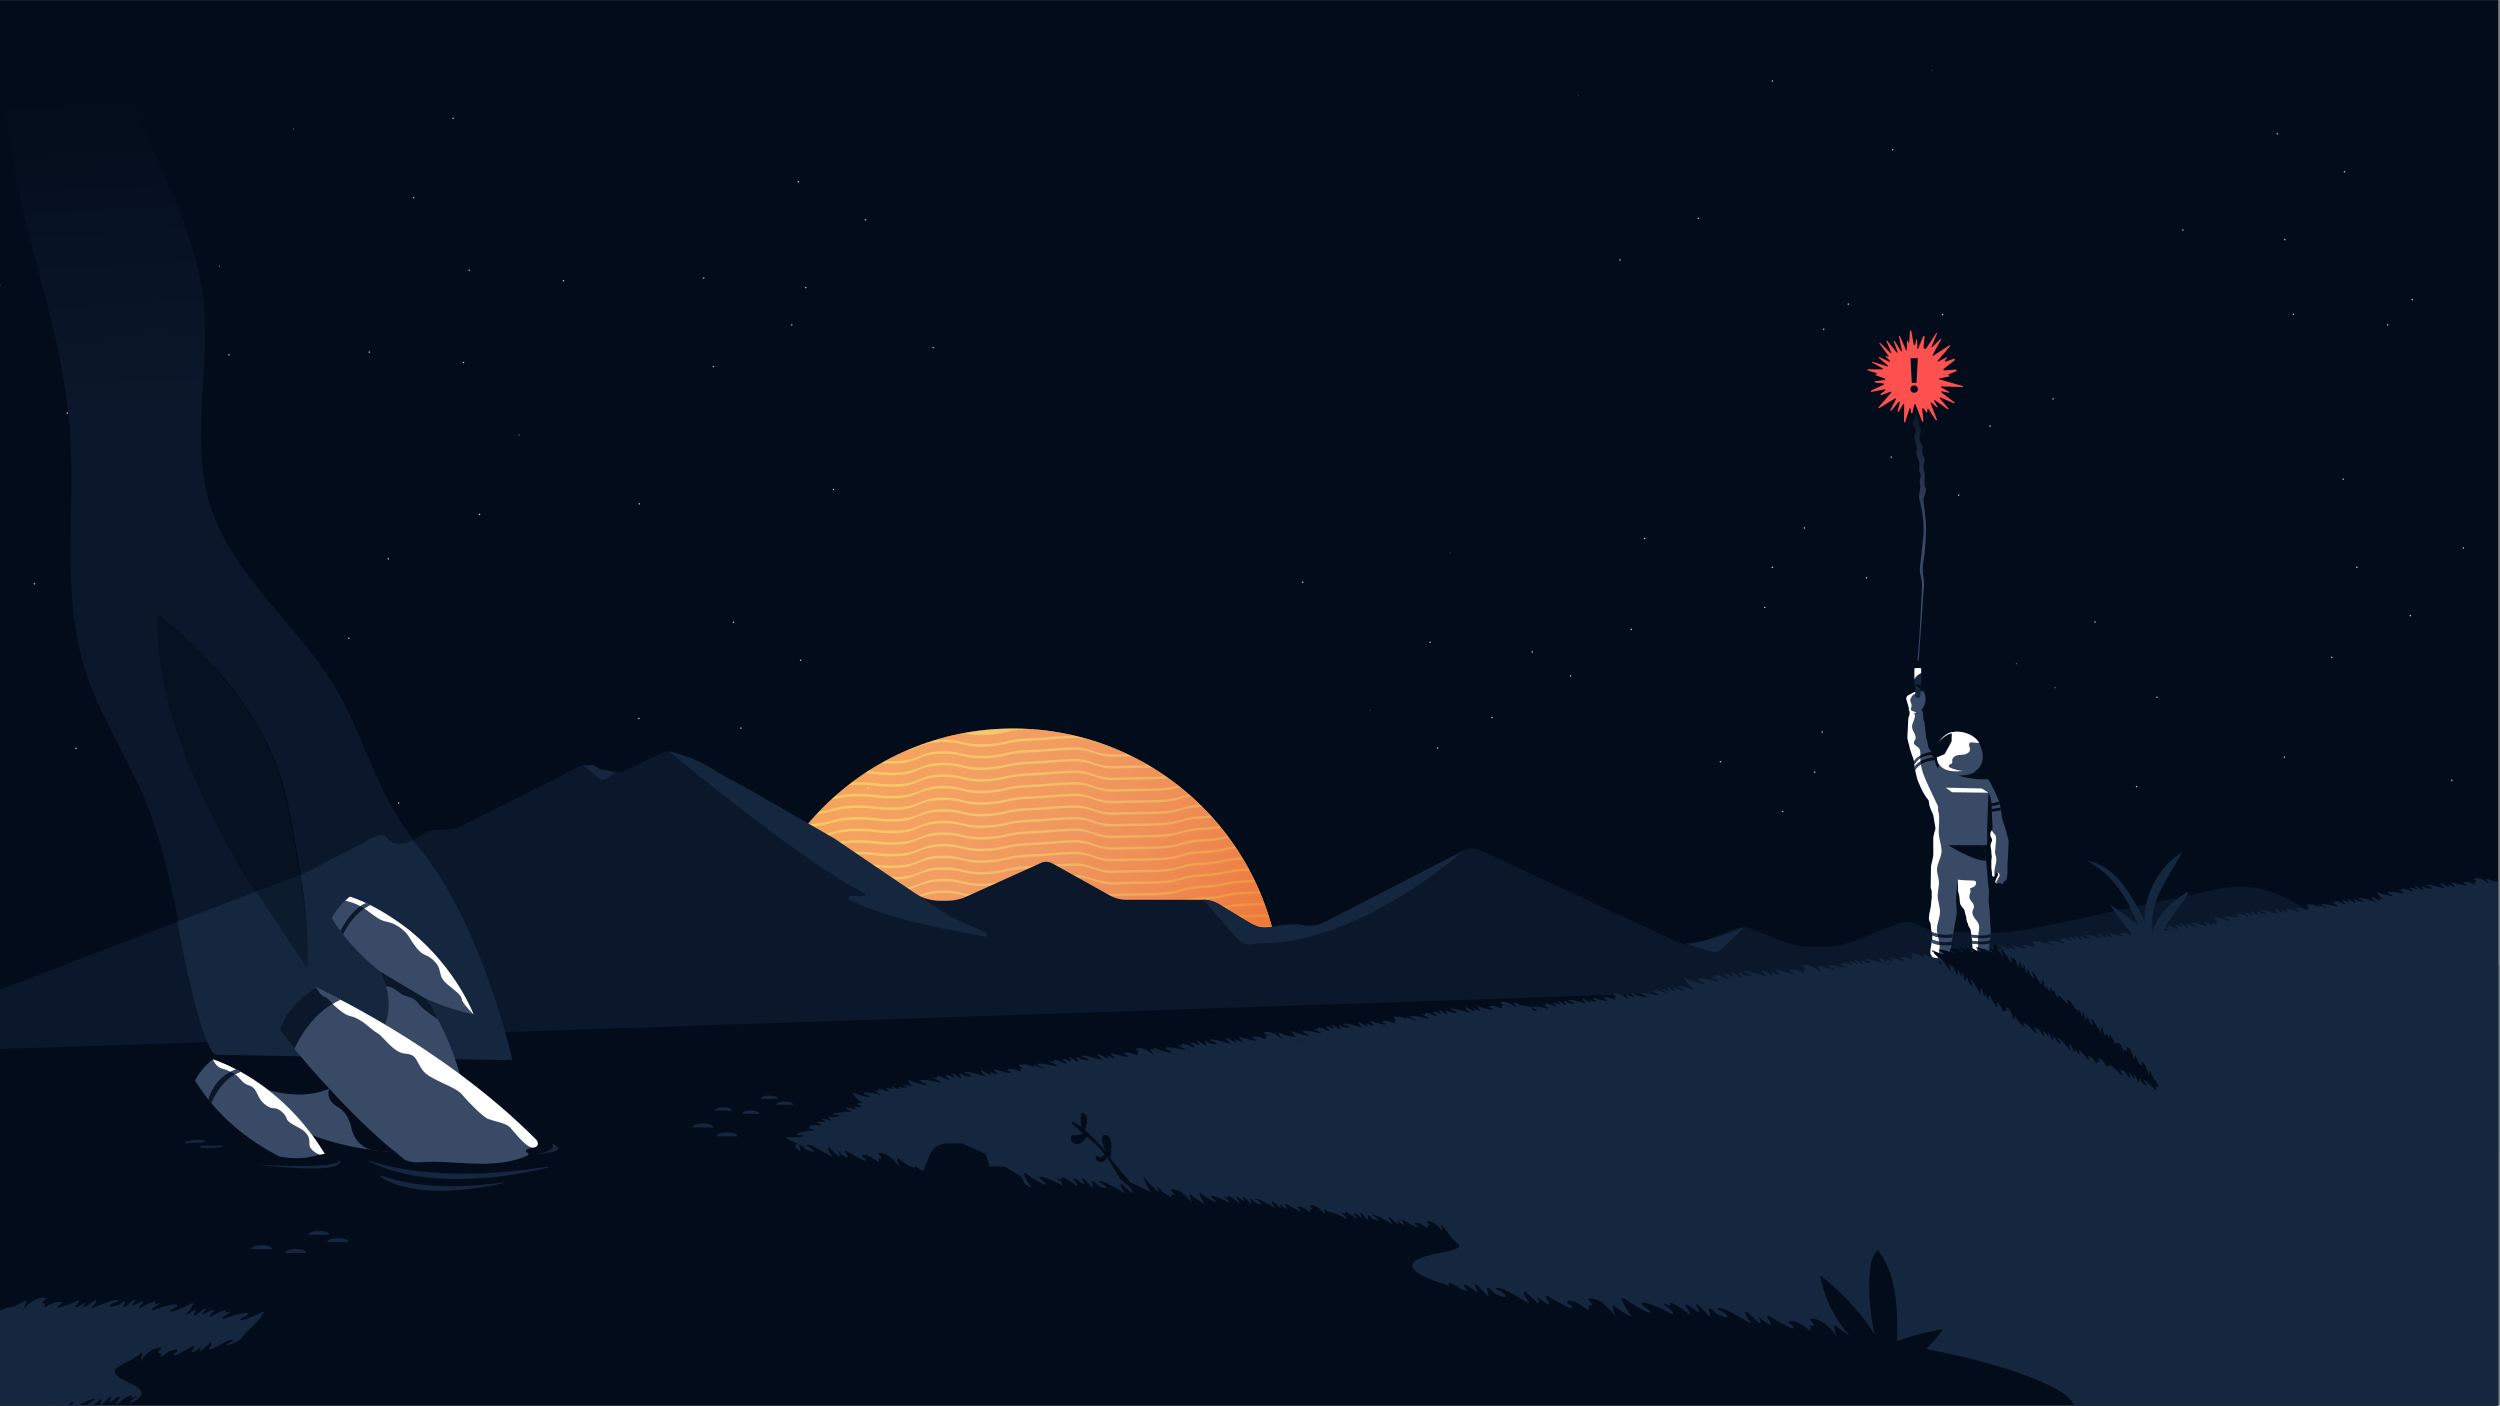 <svg viewBox="0 0 1366 768" xmlns="http://www.w3.org/2000/svg" xmlns:xlink="http://www.w3.org/1999/xlink"><rect x="0" y="0" width="1366" height="768" fill="#808080" stroke="none"/><style>.st1{fill:#15273f}.st2{fill:#e3cec8}.st3{fill:#030c1a}.st6{opacity:.3}.st8{fill:none;stroke:#ef4848;stroke-width:5;stroke-miterlimit:10}.st10,.st9{fill:#e3cec8}.st9{opacity:.4}.st10{opacity:.2}.st11{fill:#0b182b}.st12{fill:#384a66}.st13{fill:#fff}.st14{fill:#1a324c}.st15{fill:#030d19}.st16{opacity:.2}</style><defs><path id="g" d="M0 0h1365v768H0z"/></defs><clipPath id="f"><use xlink:href="#g"/></clipPath><g clip-path="url(#f)"><path class="st1" d="M1010.2 530.88l1.15 2.74-59.34 8.99s-3.95-2.99-5.67-4.67-2.3-3.16-2.3-3.16c.62.89 7.43 2.92 8.35 2.72.93-.2.44-.43-1.18-1.09s-1.3-1.04-1.3-1.04c2.51-.77 9.91 1.39 9.91 1.39.06-.65-4.52-2.51-4.12-2.59.4-.07 1.67.31 1.79.16s-.33-.77-.33-.77c1.73-.44 7.41 2.54 7.41 2.54.15-.55-3.81-2.76-3.07-3.07s3.93 1.46 3.92.99c-.01-.48-1.94-1.87-1-1.79.95.08 3.72 2.56 4.01 2.1s-1.5-2.54-1.5-2.54 2.91 1.32 3.04 1.5 3.04.59 3.1.18c.07-.41-1.31-.94-1.54-1.03s-2.76-.51-.92-.81 8.87 2.12 8.94 1.94-1.75-1.52-2-2.13l-.45-1.06c.86.55 5.67 3.18 5.67 3.18s-2.43-3.43-1.88-2.56 5.23 2.19 5.23 2.19c-1.46-.85-3.86-3.5-3.86-3.5 2.06 1.42 9.28 2.68 9.28 2.68-.28-.89-2.59-1.57-2.59-1.57 1.63-1.79 6.49.84 6.49.84.3-.59-.62-1.48-.62-1.48.89-.28 2.08.59 2.08.59-.49-1.17-2.74-2.14-2.74-2.14 4.13-1.93 9.24 3.43 9.24 3.43-1.29-1.1-2.57-4.14-2.57-4.14.77.96 5 2.29 5 2.29 1.25-.07 3.6.5 3.6.5"/><ellipse class="st2" cx="144.81" cy="487.93" rx="1.1" ry="1.08"/><ellipse class="st2" cx="322.32" cy="468.93" rx="1.1" ry="1.08"/><path class="st3" d="M-.45.09h1366.1v768.2H-.45z"/><circle cx="553.49" cy="544.5" r="146.44" fill="#ffcd52"/><linearGradient id="e" x1="510.48" x2="295.77" y1="-59.124" y2="-273.83" gradientTransform="rotate(-9.53 4532.101 -461.795)" gradientUnits="userSpaceOnUse"><stop stop-color="#ED8A30" offset="0"/><stop stop-color="#EA9B57" stop-opacity=".785" offset=".215"/><stop stop-color="#E6B793" stop-opacity=".415" offset=".585"/><stop stop-color="#E4C8BA" stop-opacity=".143" offset=".857"/><stop stop-color="#E3CEC8" stop-opacity="0" offset="1"/></linearGradient><circle cx="553.49" cy="544.5" r="146.44" fill="url(#e)"/><g class="st6"><defs><circle id="d" class="st6" cx="553.49" cy="544.5" r="146.44"/></defs><clipPath id="c"><use xlink:href="#d"/></clipPath><g clip-path="url(#c)"><path class="st8" d="M370.72 409c11.94-.42 11.81-4.14 23.74-4.56 11.94-.42 12.07 3.29 24.01 2.86 11.94-.42 12.05 2.82 23.99 2.4s11.84-3.33 23.77-3.75c11.94-.42 12 1.42 23.94 1s11.78-4.89 23.72-5.31 12.06 2.94 23.99 2.52c11.94-.42 11.86-2.76 23.79-3.18 11.94-.42 11.92-1.06 23.85-1.49 11.94-.42 12.11 4.29 24.05 3.87s11.95-.12 23.89-.54 11.83-3.44 23.77-3.87c11.94-.42 11.86-2.59 23.8-3.01s11.96.05 23.9-.37 12.06 2.97 24 2.55"/><path class="st8" d="M370.72 415.34c11.94-.42 11.81-4.14 23.74-4.56 11.94-.42 12.07 3.29 24.01 2.86 11.94-.42 12.05 2.82 23.99 2.4s11.84-3.33 23.77-3.75c11.94-.42 12 1.42 23.94 1s11.78-4.89 23.72-5.31 12.06 2.94 23.99 2.52c11.94-.42 11.86-2.76 23.79-3.18 11.94-.42 11.92-1.06 23.85-1.49 11.94-.42 12.11 4.29 24.05 3.87s11.95-.12 23.89-.54 11.83-3.44 23.77-3.87c11.94-.42 11.86-2.59 23.8-3.01s11.96.05 23.9-.37 12.06 2.97 24 2.55"/><path class="st8" d="M370.72 421.69c11.94-.42 11.81-4.14 23.74-4.56 11.94-.42 12.07 3.29 24.01 2.86 11.94-.42 12.05 2.82 23.99 2.4s11.84-3.33 23.77-3.75c11.94-.42 12 1.42 23.94 1s11.78-4.89 23.72-5.31 12.06 2.94 23.99 2.52c11.94-.42 11.86-2.76 23.79-3.18 11.94-.42 11.92-1.06 23.85-1.49 11.94-.42 12.11 4.29 24.05 3.87s11.95-.12 23.89-.54 11.83-3.44 23.77-3.87c11.94-.42 11.86-2.59 23.8-3.01s11.96.05 23.9-.37 12.06 2.97 24 2.55"/><path class="st8" d="M370.72 428.03c11.94-.42 11.81-4.14 23.74-4.56 11.94-.42 12.07 3.29 24.01 2.86 11.94-.42 12.05 2.82 23.99 2.4s11.84-3.33 23.77-3.75c11.94-.42 12 1.42 23.94 1s11.78-4.89 23.72-5.31 12.06 2.94 23.99 2.52c11.94-.42 11.86-2.76 23.79-3.18 11.94-.42 11.92-1.06 23.85-1.49 11.94-.42 12.11 4.29 24.05 3.87s11.95-.12 23.89-.54 11.83-3.44 23.77-3.87c11.94-.42 11.86-2.59 23.8-3.01s11.96.05 23.9-.37 12.06 2.97 24 2.55"/><path class="st8" d="M370.72 434.37c11.94-.42 11.81-4.14 23.74-4.56 11.94-.42 12.07 3.29 24.01 2.86 11.94-.42 12.05 2.82 23.99 2.4s11.84-3.33 23.77-3.75c11.94-.42 12 1.42 23.94 1s11.78-4.89 23.72-5.31 12.06 2.94 23.99 2.52c11.94-.42 11.86-2.76 23.79-3.18 11.94-.42 11.92-1.06 23.85-1.49 11.94-.42 12.11 4.29 24.05 3.87s11.95-.12 23.89-.54 11.83-3.44 23.77-3.87c11.94-.42 11.86-2.59 23.8-3.01s11.96.05 23.9-.37 12.06 2.97 24 2.55"/><path class="st8" d="M370.72 440.71c11.94-.42 11.81-4.14 23.74-4.56 11.94-.42 12.07 3.29 24.01 2.86 11.94-.42 12.05 2.82 23.99 2.4s11.84-3.33 23.77-3.75c11.94-.42 12 1.42 23.94 1s11.78-4.89 23.72-5.31 12.06 2.94 23.99 2.52c11.94-.42 11.86-2.76 23.79-3.18 11.94-.42 11.92-1.06 23.85-1.49 11.94-.42 12.11 4.29 24.05 3.87s11.95-.12 23.89-.54 11.83-3.44 23.77-3.87c11.94-.42 11.86-2.59 23.8-3.01s11.96.05 23.9-.37 12.06 2.97 24 2.55"/><path class="st8" d="M370.72 447.05c11.94-.42 11.81-4.14 23.74-4.56 11.94-.42 12.07 3.29 24.01 2.86 11.94-.42 12.05 2.82 23.99 2.4s11.84-3.33 23.77-3.75c11.94-.42 12 1.42 23.94 1s11.78-4.89 23.72-5.31 12.06 2.94 23.99 2.52c11.94-.42 11.86-2.76 23.79-3.18 11.94-.42 11.92-1.06 23.85-1.49 11.94-.42 12.11 4.29 24.05 3.87s11.95-.12 23.89-.54 11.83-3.44 23.77-3.87c11.94-.42 11.86-2.59 23.8-3.01s11.96.05 23.9-.37 12.06 2.97 24 2.55"/><path class="st8" d="M370.72 453.39c11.94-.42 11.81-4.14 23.74-4.56 11.94-.42 12.07 3.29 24.01 2.86 11.94-.42 12.05 2.82 23.99 2.4s11.84-3.33 23.77-3.75c11.94-.42 12 1.42 23.94 1s11.78-4.89 23.72-5.31 12.06 2.94 23.99 2.52c11.94-.42 11.86-2.76 23.79-3.18 11.94-.42 11.92-1.06 23.85-1.49 11.94-.42 12.11 4.29 24.05 3.87s11.95-.12 23.89-.54 11.83-3.44 23.77-3.87c11.94-.42 11.86-2.59 23.8-3.01s11.96.05 23.9-.37 12.06 2.97 24 2.55"/><path class="st8" d="M370.72 459.73c11.94-.42 11.81-4.14 23.74-4.56 11.94-.42 12.07 3.29 24.01 2.86 11.94-.42 12.05 2.82 23.99 2.4s11.84-3.33 23.77-3.75c11.94-.42 12 1.42 23.94 1s11.78-4.89 23.72-5.31 12.06 2.94 23.99 2.52c11.94-.42 11.86-2.76 23.79-3.18 11.94-.42 11.92-1.06 23.85-1.49 11.94-.42 12.11 4.29 24.05 3.87s11.95-.12 23.89-.54 11.83-3.44 23.77-3.87c11.94-.42 11.86-2.59 23.8-3.01s11.96.05 23.9-.37 12.06 2.97 24 2.55"/><path class="st8" d="M370.72 466.07c11.94-.42 11.81-4.14 23.74-4.56 11.94-.42 12.07 3.29 24.01 2.86 11.94-.42 12.05 2.82 23.99 2.4s11.84-3.33 23.77-3.75c11.94-.42 12 1.42 23.94 1s11.78-4.89 23.72-5.31 12.06 2.94 23.99 2.52c11.94-.42 11.86-2.76 23.79-3.18 11.94-.42 11.92-1.06 23.85-1.49 11.94-.42 12.11 4.29 24.05 3.87s11.95-.12 23.89-.54 11.83-3.44 23.77-3.87c11.94-.42 11.86-2.59 23.8-3.01s11.96.05 23.9-.37 12.06 2.97 24 2.55"/><path class="st8" d="M370.72 472.42c11.94-.42 11.81-4.14 23.74-4.56 11.94-.42 12.07 3.29 24.01 2.86 11.94-.42 12.05 2.82 23.99 2.4s11.84-3.33 23.77-3.75c11.94-.42 12 1.42 23.94 1s11.78-4.89 23.72-5.31 12.06 2.94 23.99 2.52c11.94-.42 11.86-2.76 23.79-3.18 11.94-.42 11.92-1.06 23.85-1.49 11.94-.42 12.11 4.29 24.05 3.87s11.95-.12 23.89-.54 11.83-3.44 23.77-3.87c11.94-.42 11.86-2.59 23.8-3.01s11.96.05 23.9-.37 12.06 2.97 24 2.55"/><path class="st8" d="M370.72 478.76c11.94-.42 11.81-4.14 23.74-4.56 11.94-.42 12.07 3.29 24.01 2.86 11.94-.42 12.05 2.82 23.99 2.4s11.84-3.33 23.77-3.75c11.94-.42 12 1.42 23.94 1s11.78-4.89 23.72-5.31 12.06 2.94 23.99 2.52c11.94-.42 11.86-2.76 23.79-3.18 11.94-.42 11.92-1.06 23.85-1.49 11.94-.42 12.11 4.29 24.05 3.87s11.95-.12 23.89-.54 11.83-3.44 23.77-3.87c11.94-.42 11.86-2.59 23.8-3.01s11.96.05 23.9-.37 12.06 2.97 24 2.55"/><path class="st8" d="M370.72 485.1c11.94-.42 11.81-4.14 23.74-4.56 11.94-.42 12.07 3.29 24.01 2.86 11.94-.42 12.05 2.82 23.99 2.4s11.84-3.33 23.77-3.75c11.94-.42 12 1.42 23.94 1s11.78-4.89 23.72-5.31 12.06 2.94 23.99 2.52c11.94-.42 11.86-2.76 23.79-3.18 11.94-.42 11.92-1.06 23.85-1.49 11.94-.42 12.11 4.29 24.05 3.87s11.95-.12 23.89-.54 11.83-3.44 23.77-3.87c11.94-.42 11.86-2.59 23.8-3.01s11.96.05 23.9-.37 12.06 2.97 24 2.55"/><path class="st8" d="M370.72 491.44c11.94-.42 11.81-4.14 23.74-4.56 11.94-.42 12.07 3.29 24.01 2.86 11.94-.42 12.05 2.82 23.99 2.4s11.84-3.33 23.77-3.75c11.94-.42 12 1.42 23.94 1s11.78-4.89 23.72-5.31 12.06 2.94 23.99 2.52c11.94-.42 11.86-2.76 23.79-3.18 11.94-.42 11.92-1.06 23.85-1.49 11.94-.42 12.11 4.29 24.05 3.87s11.95-.12 23.89-.54 11.83-3.44 23.77-3.87c11.94-.42 11.86-2.59 23.8-3.01s11.96.05 23.9-.37 12.06 2.97 24 2.55"/><path class="st8" d="M370.72 497.78c11.94-.42 11.81-4.14 23.74-4.56 11.94-.42 12.07 3.29 24.01 2.86 11.94-.42 12.05 2.82 23.99 2.4s11.84-3.33 23.77-3.75c11.94-.42 12 1.42 23.94 1s11.78-4.89 23.72-5.31 12.06 2.94 23.99 2.52c11.94-.42 11.86-2.76 23.79-3.18 11.94-.42 11.92-1.06 23.85-1.49 11.94-.42 12.11 4.29 24.05 3.87s11.95-.12 23.89-.54 11.83-3.44 23.77-3.87c11.94-.42 11.86-2.59 23.8-3.01s11.96.05 23.9-.37 12.06 2.97 24 2.55"/><path class="st8" d="M370.72 504.12c11.94-.42 11.81-4.14 23.74-4.56 11.94-.42 12.07 3.29 24.01 2.86 11.94-.42 12.05 2.82 23.99 2.4s11.84-3.33 23.77-3.75c11.94-.42 12 1.42 23.94 1s11.78-4.89 23.72-5.31 12.06 2.94 23.99 2.52c11.94-.42 11.86-2.76 23.79-3.18 11.94-.42 11.92-1.06 23.85-1.49 11.94-.42 12.11 4.29 24.05 3.87s11.95-.12 23.89-.54 11.83-3.44 23.77-3.87c11.94-.42 11.86-2.59 23.8-3.01s11.96.05 23.9-.37 12.06 2.97 24 2.55"/><path class="st8" d="M370.72 510.46c11.94-.42 11.81-4.14 23.74-4.56 11.94-.42 12.07 3.29 24.01 2.86 11.94-.42 12.05 2.82 23.99 2.4s11.84-3.33 23.77-3.75c11.94-.42 12 1.42 23.94 1s11.78-4.89 23.72-5.31 12.06 2.94 23.99 2.52c11.94-.42 11.86-2.76 23.79-3.18 11.94-.42 11.92-1.06 23.85-1.49 11.94-.42 12.11 4.29 24.05 3.87s11.95-.12 23.89-.54 11.83-3.44 23.77-3.87c11.94-.42 11.86-2.59 23.8-3.01s11.96.05 23.9-.37 12.06 2.97 24 2.55"/><path class="st8" d="M370.72 516.81c11.94-.42 11.81-4.14 23.74-4.56 11.94-.42 12.07 3.29 24.01 2.86 11.94-.42 12.05 2.82 23.99 2.4s11.84-3.33 23.77-3.75c11.94-.42 12 1.42 23.94 1s11.78-4.89 23.72-5.31 12.06 2.94 23.99 2.52c11.94-.42 11.86-2.76 23.79-3.18 11.94-.42 11.92-1.06 23.85-1.49 11.94-.42 12.11 4.29 24.05 3.87s11.95-.12 23.89-.54 11.83-3.44 23.77-3.87c11.94-.42 11.86-2.59 23.8-3.01s11.96.05 23.9-.37 12.06 2.97 24 2.55"/><path class="st8" d="M370.72 523.15c11.94-.42 11.81-4.14 23.74-4.56 11.94-.42 12.07 3.29 24.01 2.86 11.94-.42 12.05 2.82 23.99 2.4s11.84-3.33 23.77-3.75c11.94-.42 12 1.42 23.94 1s11.78-4.89 23.72-5.31 12.06 2.94 23.99 2.52c11.94-.42 11.86-2.76 23.79-3.18 11.94-.42 11.92-1.06 23.85-1.49 11.94-.42 12.11 4.29 24.05 3.87s11.95-.12 23.89-.54 11.83-3.44 23.77-3.87c11.94-.42 11.86-2.59 23.8-3.01s11.96.05 23.9-.37 12.06 2.97 24 2.55"/><path class="st8" d="M370.72 529.49c11.94-.42 11.81-4.14 23.74-4.56 11.94-.42 12.07 3.29 24.01 2.86 11.94-.42 12.05 2.82 23.99 2.4s11.84-3.33 23.77-3.75c11.94-.42 12 1.42 23.94 1s11.78-4.89 23.72-5.31 12.06 2.94 23.99 2.52c11.94-.42 11.86-2.76 23.79-3.18 11.94-.42 11.92-1.06 23.85-1.49 11.94-.42 12.11 4.29 24.05 3.87s11.95-.12 23.89-.54 11.83-3.44 23.77-3.87c11.94-.42 11.86-2.59 23.8-3.01s11.96.05 23.9-.37 12.06 2.97 24 2.55"/><path class="st8" d="M370.72 535.83c11.94-.42 11.81-4.14 23.74-4.56 11.94-.42 12.07 3.29 24.01 2.86 11.94-.42 12.05 2.82 23.99 2.4s11.84-3.33 23.77-3.75c11.94-.42 12 1.42 23.94 1s11.78-4.89 23.72-5.31 12.06 2.94 23.99 2.52c11.94-.42 11.86-2.76 23.79-3.18 11.94-.42 11.92-1.06 23.85-1.49 11.94-.42 12.11 4.29 24.05 3.87s11.95-.12 23.89-.54 11.83-3.44 23.77-3.87c11.94-.42 11.86-2.59 23.8-3.01s11.96.05 23.9-.37 12.06 2.97 24 2.55"/><path class="st8" d="M370.72 542.17c11.94-.42 11.81-4.14 23.74-4.56 11.94-.42 12.07 3.29 24.01 2.86 11.94-.42 12.05 2.82 23.99 2.4s11.84-3.33 23.77-3.75c11.94-.42 12 1.42 23.94 1s11.78-4.89 23.72-5.31 12.06 2.94 23.99 2.52c11.94-.42 11.86-2.76 23.79-3.18 11.94-.42 11.92-1.06 23.85-1.49 11.94-.42 12.11 4.29 24.05 3.87s11.95-.12 23.89-.54 11.83-3.44 23.77-3.87c11.94-.42 11.86-2.59 23.8-3.01s11.96.05 23.9-.37 12.06 2.97 24 2.55"/><path class="st8" d="M370.72 548.51c11.94-.42 11.81-4.14 23.74-4.56 11.94-.42 12.07 3.29 24.01 2.86 11.94-.42 12.05 2.82 23.99 2.4s11.84-3.33 23.77-3.75c11.94-.42 12 1.42 23.94 1s11.78-4.89 23.72-5.31 12.06 2.94 23.99 2.52c11.94-.42 11.86-2.76 23.79-3.18 11.94-.42 11.92-1.06 23.85-1.49 11.94-.42 12.11 4.29 24.05 3.87s11.95-.12 23.89-.54 11.83-3.44 23.77-3.87c11.94-.42 11.86-2.59 23.8-3.01s11.96.05 23.9-.37 12.06 2.97 24 2.55"/><path class="st8" d="M370.72 554.85c11.94-.42 11.81-4.14 23.74-4.56 11.94-.42 12.07 3.29 24.01 2.86 11.94-.42 12.05 2.82 23.99 2.4s11.84-3.33 23.77-3.75c11.94-.42 12 1.42 23.94 1s11.78-4.89 23.72-5.31 12.06 2.94 23.99 2.52c11.94-.42 11.86-2.76 23.79-3.18 11.94-.42 11.92-1.06 23.85-1.49 11.94-.42 12.11 4.29 24.05 3.87s11.95-.12 23.89-.54 11.83-3.44 23.77-3.87c11.94-.42 11.86-2.59 23.8-3.01s11.96.05 23.9-.37 12.06 2.97 24 2.55"/><path class="st8" d="M370.72 561.2c11.94-.42 11.81-4.14 23.74-4.56 11.94-.42 12.07 3.29 24.01 2.86 11.94-.42 12.05 2.82 23.99 2.4s11.84-3.33 23.77-3.75c11.94-.42 12 1.42 23.94 1s11.78-4.89 23.72-5.31 12.06 2.94 23.99 2.52c11.94-.42 11.86-2.76 23.79-3.18 11.94-.42 11.92-1.06 23.85-1.49 11.94-.42 12.11 4.29 24.05 3.87s11.95-.12 23.89-.54 11.83-3.44 23.77-3.87c11.94-.42 11.86-2.59 23.8-3.01s11.96.05 23.9-.37 12.06 2.97 24 2.55"/><path class="st8" d="M370.72 567.54c11.94-.42 11.81-4.14 23.74-4.56 11.94-.42 12.07 3.29 24.01 2.86 11.94-.42 12.05 2.82 23.99 2.4s11.84-3.33 23.77-3.75c11.94-.42 12 1.42 23.94 1s11.78-4.89 23.72-5.31 12.06 2.94 23.99 2.52c11.94-.42 11.86-2.76 23.79-3.18 11.94-.42 11.92-1.06 23.85-1.49 11.94-.42 12.11 4.29 24.05 3.87s11.95-.12 23.89-.54 11.83-3.44 23.77-3.87c11.94-.42 11.86-2.59 23.8-3.01s11.96.05 23.9-.37 12.06 2.97 24 2.55"/><path class="st8" d="M370.72 573.88c11.94-.42 11.81-4.14 23.74-4.56 11.94-.42 12.07 3.29 24.01 2.86 11.94-.42 12.05 2.82 23.99 2.4s11.84-3.33 23.77-3.75c11.94-.42 12 1.42 23.94 1s11.78-4.89 23.72-5.31 12.06 2.94 23.99 2.52c11.94-.42 11.86-2.76 23.79-3.18 11.94-.42 11.92-1.06 23.85-1.49 11.94-.42 12.11 4.29 24.05 3.87s11.95-.12 23.89-.54 11.83-3.44 23.77-3.87c11.94-.42 11.86-2.59 23.8-3.01s11.96.05 23.9-.37 12.06 2.97 24 2.55"/><path class="st8" d="M370.72 580.22c11.94-.42 11.81-4.14 23.74-4.56 11.94-.42 12.07 3.29 24.01 2.86 11.94-.42 12.05 2.82 23.99 2.4s11.84-3.33 23.77-3.75c11.94-.42 12 1.42 23.94 1s11.78-4.89 23.72-5.31 12.06 2.94 23.99 2.52c11.94-.42 11.86-2.76 23.79-3.18 11.94-.42 11.92-1.06 23.85-1.49 11.94-.42 12.11 4.29 24.05 3.87s11.95-.12 23.89-.54 11.83-3.44 23.77-3.87c11.94-.42 11.86-2.59 23.8-3.01s11.96.05 23.9-.37 12.06 2.97 24 2.55"/><path class="st8" d="M370.72 586.56c11.94-.42 11.81-4.14 23.74-4.56 11.94-.42 12.07 3.29 24.01 2.86 11.94-.42 12.05 2.82 23.99 2.4s11.84-3.33 23.77-3.75c11.94-.42 12 1.42 23.94 1s11.78-4.89 23.72-5.31 12.06 2.94 23.99 2.52c11.94-.42 11.86-2.76 23.79-3.18 11.94-.42 11.92-1.06 23.85-1.49 11.94-.42 12.11 4.29 24.05 3.87s11.95-.12 23.89-.54 11.83-3.44 23.77-3.87c11.94-.42 11.86-2.59 23.8-3.01s11.96.05 23.9-.37 12.06 2.97 24 2.55"/><path class="st8" d="M370.72 592.9c11.94-.42 11.81-4.14 23.74-4.56 11.94-.42 12.07 3.29 24.01 2.86 11.94-.42 12.05 2.82 23.99 2.4s11.84-3.33 23.77-3.75c11.94-.42 12 1.42 23.94 1s11.78-4.89 23.72-5.31 12.06 2.94 23.99 2.52c11.94-.42 11.86-2.76 23.79-3.18 11.94-.42 11.92-1.06 23.85-1.49 11.94-.42 12.11 4.29 24.05 3.87s11.95-.12 23.89-.54 11.83-3.44 23.77-3.87c11.94-.42 11.86-2.59 23.8-3.01s11.96.05 23.9-.37 12.06 2.97 24 2.55"/><path class="st8" d="M370.72 599.24c11.94-.42 11.81-4.14 23.74-4.56 11.94-.42 12.07 3.29 24.01 2.86 11.94-.42 12.05 2.82 23.99 2.4s11.84-3.33 23.77-3.75c11.94-.42 12 1.42 23.94 1s11.78-4.89 23.72-5.31 12.06 2.94 23.99 2.52c11.94-.42 11.86-2.76 23.79-3.18 11.94-.42 11.92-1.06 23.85-1.49 11.94-.42 12.11 4.29 24.05 3.87s11.95-.12 23.89-.54 11.83-3.44 23.77-3.87c11.94-.42 11.86-2.59 23.8-3.01s11.96.05 23.9-.37 12.06 2.97 24 2.55"/><path class="st8" d="M370.72 605.59c11.94-.42 11.81-4.14 23.74-4.56 11.94-.42 12.07 3.29 24.01 2.86 11.94-.42 12.05 2.82 23.99 2.4s11.84-3.33 23.77-3.75c11.94-.42 12 1.42 23.94 1s11.78-4.89 23.72-5.31 12.06 2.94 23.99 2.52c11.94-.42 11.86-2.76 23.79-3.18 11.94-.42 11.92-1.06 23.85-1.49 11.94-.42 12.11 4.29 24.05 3.87s11.95-.12 23.89-.54 11.83-3.44 23.77-3.87c11.94-.42 11.86-2.59 23.8-3.01s11.96.05 23.9-.37 12.06 2.97 24 2.55"/><path class="st8" d="M370.72 611.93c11.94-.42 11.81-4.14 23.74-4.56 11.94-.42 12.07 3.29 24.01 2.86 11.94-.42 12.05 2.82 23.99 2.4s11.84-3.33 23.77-3.75c11.94-.42 12 1.42 23.94 1s11.78-4.89 23.72-5.31 12.06 2.94 23.99 2.52c11.94-.42 11.86-2.76 23.79-3.18 11.94-.42 11.92-1.06 23.85-1.49 11.94-.42 12.11 4.29 24.05 3.87s11.95-.12 23.89-.54 11.83-3.44 23.77-3.87c11.94-.42 11.86-2.59 23.8-3.01s11.96.05 23.9-.37 12.06 2.97 24 2.55"/><path class="st8" d="M370.72 618.27c11.94-.42 11.81-4.14 23.74-4.56 11.94-.42 12.07 3.29 24.01 2.86 11.94-.42 12.05 2.82 23.99 2.4s11.84-3.33 23.77-3.75c11.94-.42 12 1.42 23.94 1s11.78-4.89 23.72-5.31 12.06 2.94 23.99 2.52c11.94-.42 11.86-2.76 23.79-3.18 11.94-.42 11.92-1.06 23.85-1.49 11.94-.42 12.11 4.29 24.05 3.87s11.95-.12 23.89-.54 11.83-3.44 23.77-3.87c11.94-.42 11.86-2.59 23.8-3.01s11.96.05 23.9-.37 12.06 2.97 24 2.55"/><path class="st8" d="M370.72 624.61c11.94-.42 11.81-4.14 23.74-4.56 11.94-.42 12.07 3.29 24.01 2.86 11.94-.42 12.05 2.82 23.99 2.4s11.84-3.33 23.77-3.75c11.94-.42 12 1.42 23.94 1s11.78-4.89 23.72-5.31 12.06 2.94 23.99 2.52c11.94-.42 11.86-2.76 23.79-3.18 11.94-.42 11.92-1.06 23.85-1.49 11.94-.42 12.11 4.29 24.05 3.87s11.95-.12 23.89-.54 11.83-3.44 23.77-3.87c11.94-.42 11.86-2.59 23.8-3.01s11.96.05 23.9-.37 12.06 2.97 24 2.55"/><path class="st8" d="M370.72 630.95c11.94-.42 11.81-4.14 23.74-4.56 11.94-.42 12.07 3.29 24.01 2.86 11.94-.42 12.05 2.82 23.99 2.4s11.84-3.33 23.77-3.75c11.94-.42 12 1.42 23.94 1s11.78-4.89 23.72-5.31 12.06 2.94 23.99 2.52c11.94-.42 11.86-2.76 23.79-3.18 11.94-.42 11.92-1.06 23.85-1.49 11.94-.42 12.11 4.29 24.05 3.87s11.95-.12 23.89-.54 11.83-3.44 23.77-3.87c11.94-.42 11.86-2.59 23.8-3.01s11.96.05 23.9-.37 12.06 2.97 24 2.55"/><path class="st8" d="M370.72 637.29c11.94-.42 11.81-4.14 23.74-4.56 11.94-.42 12.07 3.29 24.01 2.86 11.94-.42 12.05 2.82 23.99 2.4s11.84-3.33 23.77-3.75c11.94-.42 12 1.42 23.94 1s11.78-4.89 23.72-5.31 12.06 2.94 23.99 2.52c11.94-.42 11.86-2.76 23.79-3.18 11.94-.42 11.92-1.06 23.85-1.49 11.94-.42 12.11 4.29 24.05 3.87s11.95-.12 23.89-.54 11.83-3.44 23.77-3.87c11.94-.42 11.86-2.59 23.8-3.01s11.96.05 23.9-.37 12.06 2.97 24 2.55"/><path class="st8" d="M370.72 643.63c11.94-.42 11.81-4.14 23.74-4.56 11.94-.42 12.07 3.29 24.01 2.86 11.94-.42 12.05 2.82 23.99 2.4s11.84-3.33 23.77-3.75c11.94-.42 12 1.42 23.94 1s11.78-4.89 23.72-5.31 12.06 2.94 23.99 2.52c11.94-.42 11.86-2.76 23.79-3.18 11.94-.42 11.92-1.06 23.85-1.49 11.94-.42 12.11 4.29 24.05 3.87s11.95-.12 23.89-.54 11.83-3.44 23.77-3.87c11.94-.42 11.86-2.59 23.8-3.01s11.96.05 23.9-.37 12.06 2.97 24 2.55"/><path class="st8" d="M370.72 649.98c11.94-.42 11.81-4.14 23.74-4.56 11.94-.42 12.07 3.29 24.01 2.86 11.94-.42 12.05 2.82 23.99 2.4s11.84-3.33 23.77-3.75c11.94-.42 12 1.42 23.94 1s11.78-4.89 23.72-5.31 12.06 2.94 23.99 2.52c11.94-.42 11.86-2.76 23.79-3.18 11.94-.42 11.92-1.06 23.85-1.49 11.94-.42 12.11 4.29 24.05 3.87s11.95-.12 23.89-.54 11.83-3.44 23.77-3.87c11.94-.42 11.86-2.59 23.8-3.01s11.96.05 23.9-.37 12.06 2.97 24 2.55"/><path class="st8" d="M370.72 656.32c11.94-.42 11.81-4.14 23.74-4.56 11.94-.42 12.07 3.29 24.01 2.86 11.94-.42 12.05 2.82 23.99 2.4s11.84-3.33 23.77-3.75c11.94-.42 12 1.42 23.94 1s11.78-4.89 23.72-5.31 12.06 2.94 23.99 2.52c11.94-.42 11.86-2.76 23.79-3.18 11.94-.42 11.92-1.06 23.85-1.49 11.94-.42 12.11 4.29 24.05 3.87s11.95-.12 23.89-.54 11.83-3.44 23.77-3.87c11.94-.42 11.86-2.59 23.8-3.01s11.96.05 23.9-.37 12.06 2.97 24 2.55"/><path class="st8" d="M370.72 662.66c11.94-.42 11.81-4.14 23.74-4.56 11.94-.42 12.07 3.29 24.01 2.86 11.94-.42 12.05 2.82 23.99 2.4s11.84-3.33 23.77-3.75c11.94-.42 12 1.42 23.94 1s11.78-4.89 23.72-5.31 12.06 2.94 23.99 2.52c11.94-.42 11.86-2.76 23.79-3.18 11.94-.42 11.92-1.06 23.85-1.49 11.94-.42 12.11 4.29 24.05 3.87s11.95-.12 23.89-.54 11.83-3.44 23.77-3.87c11.94-.42 11.86-2.59 23.8-3.01s11.96.05 23.9-.37 12.06 2.97 24 2.55"/><path class="st8" d="M370.72 669c11.94-.42 11.81-4.14 23.74-4.56 11.94-.42 12.07 3.29 24.01 2.86 11.94-.42 12.05 2.82 23.99 2.4s11.84-3.33 23.77-3.75c11.94-.42 12 1.42 23.94 1s11.78-4.89 23.72-5.31 12.06 2.94 23.99 2.52c11.94-.42 11.86-2.76 23.79-3.18 11.94-.42 11.92-1.06 23.85-1.49 11.94-.42 12.11 4.29 24.05 3.87s11.95-.12 23.89-.54 11.83-3.44 23.77-3.87c11.94-.42 11.86-2.59 23.8-3.01s11.96.05 23.9-.37 12.06 2.97 24 2.55"/><path class="st8" d="M370.72 675.34c11.94-.42 11.81-4.14 23.74-4.56 11.94-.42 12.07 3.29 24.01 2.86 11.94-.42 12.05 2.82 23.99 2.4s11.84-3.33 23.77-3.75c11.94-.42 12 1.42 23.94 1s11.78-4.89 23.72-5.31 12.06 2.94 23.99 2.52c11.94-.42 11.86-2.76 23.79-3.18 11.94-.42 11.92-1.06 23.85-1.49 11.94-.42 12.11 4.29 24.05 3.87s11.95-.12 23.89-.54 11.83-3.44 23.77-3.87c11.94-.42 11.86-2.59 23.8-3.01s11.96.05 23.9-.37 12.06 2.97 24 2.55"/><path class="st8" d="M370.72 681.68c11.94-.42 11.81-4.14 23.74-4.56 11.94-.42 12.07 3.29 24.01 2.86 11.94-.42 12.05 2.82 23.99 2.4s11.84-3.33 23.77-3.75c11.94-.42 12 1.42 23.94 1s11.78-4.89 23.72-5.31 12.06 2.94 23.99 2.52c11.94-.42 11.86-2.76 23.79-3.18 11.94-.42 11.92-1.06 23.85-1.49 11.94-.42 12.11 4.29 24.05 3.87s11.95-.12 23.89-.54 11.83-3.44 23.77-3.87c11.94-.42 11.86-2.59 23.8-3.01s11.96.05 23.9-.37 12.06 2.97 24 2.55"/><path class="st8" d="M370.72 688.02c11.94-.42 11.81-4.14 23.74-4.56 11.94-.42 12.07 3.29 24.01 2.86 11.94-.42 12.05 2.82 23.99 2.4s11.84-3.33 23.77-3.75c11.94-.42 12 1.42 23.94 1s11.78-4.89 23.72-5.31 12.06 2.94 23.99 2.52c11.94-.42 11.86-2.76 23.79-3.18 11.94-.42 11.92-1.06 23.85-1.49 11.94-.42 12.11 4.29 24.05 3.87s11.95-.12 23.89-.54 11.83-3.44 23.77-3.87c11.94-.42 11.86-2.59 23.8-3.01s11.96.05 23.9-.37 12.06 2.97 24 2.55"/><path class="st8" d="M370.72 694.37c11.94-.42 11.81-4.14 23.74-4.56 11.94-.42 12.07 3.29 24.01 2.86 11.94-.42 12.05 2.82 23.99 2.4s11.84-3.33 23.77-3.75c11.94-.42 12 1.42 23.94 1s11.78-4.89 23.72-5.31 12.06 2.94 23.99 2.52c11.94-.42 11.86-2.76 23.79-3.18 11.94-.42 11.92-1.06 23.85-1.49 11.94-.42 12.11 4.29 24.05 3.87s11.95-.12 23.89-.54 11.83-3.44 23.77-3.87c11.94-.42 11.86-2.59 23.8-3.01s11.96.05 23.9-.37 12.06 2.97 24 2.55"/></g></g><circle class="st9" cx="283.6" cy="237.73" r=".4"/><circle class="st2" cx="389.76" cy="200.29" r=".4"/><circle class="st2" cx="349.31" cy="275.3" r=".4"/><ellipse class="st2" cx="256.38" cy="147.67" rx=".41" ry=".4"/><ellipse class="st2" cx="262.02" cy="281.11" rx=".41" ry=".4"/><circle class="st2" cx="432.63" cy="177.54" r=".4"/><circle class="st2" cx="455.4" cy="267.47" r=".4"/><ellipse class="st2" cx="125.11" cy="193.86" rx=".41" ry=".4"/><ellipse class="st2" cx="73.45" cy="246.47" rx=".41" ry=".4"/><ellipse class="st2" cx="-.25" cy="155.85" rx=".41" ry=".4"/><ellipse class="st2" cx="69.35" cy="188.63" rx=".41" ry=".4"/><ellipse class="st2" cx="307.88" cy="153.4" rx=".41" ry=".4"/><ellipse class="st2" cx="36.75" cy="225.7" rx=".41" ry=".4"/><circle class="st2" cx="995.65" cy="400.05" r=".4"/><circle class="st9" cx="1101.8" cy="362.6" r=".4"/><circle class="st2" cx="1061.4" cy="437.62" r=".4"/><ellipse class="st2" cx="968.43" cy="309.99" rx=".41" ry=".4"/><ellipse class="st2" cx="974.07" cy="443.42" rx=".41" ry=".4"/><circle class="st2" cx="1144.7" cy="339.85" r=".4"/><circle class="st2" cx="1167.4" cy="429.79" r=".4"/><ellipse class="st2" cx="837.16" cy="356.18" rx=".41" ry=".4"/><ellipse class="st2" cx="785.5" cy="408.78" rx=".41" ry=".4"/><ellipse class="st2" cx="711.8" cy="318.17" rx=".41" ry=".4"/><ellipse class="st2" cx="781.4" cy="350.94" rx=".41" ry=".4"/><ellipse class="st2" cx="1019.9" cy="315.71" rx=".41" ry=".4"/><ellipse class="st10" cx="748.8" cy="388.01" rx=".41" ry=".4"/><circle class="st2" cx="1034.2" cy="81.83" r=".4"/><circle class="st2" cx="928.01" cy="119.28" r=".4"/><circle class="st2" cx="968.46" cy="44.26" r=".4"/><ellipse class="st2" cx="1061.4" cy="171.89" rx=".41" ry=".4"/><ellipse class="st10" cx="1055.8" cy="38.45" rx=".41" ry=".4"/><circle class="st2" cx="885.14" cy="142.02" r=".4"/><circle class="st10" cx="862.37" cy="52.09" r=".4"/><ellipse class="st2" cx="1192.7" cy="125.7" rx=".41" ry=".4"/><ellipse class="st2" cx="1244.3" cy="73.09" rx=".41" ry=".4"/><ellipse class="st2" cx="1318" cy="163.71" rx=".41" ry=".4"/><ellipse class="st2" cx="1248.4" cy="130.94" rx=".41" ry=".4"/><ellipse class="st2" cx="1009.9" cy="166.17" rx=".41" ry=".4"/><ellipse class="st2" cx="1281" cy="93.87" rx=".41" ry=".4"/><circle class="st2" cx="190.59" cy="348.72" r=".4"/><circle class="st10" cx="84.44" cy="386.17" r=".4"/><circle class="st2" cx="124.88" cy="311.15" r=".4"/><ellipse class="st2" cx="217.81" cy="438.78" rx=".41" ry=".4"/><ellipse class="st2" cx="212.17" cy="305.35" rx=".41" ry=".4"/><circle class="st2" cx="41.57" cy="408.92" r=".4"/><circle class="st2" cx="18.79" cy="318.98" r=".4"/><ellipse class="st2" cx="349.08" cy="392.59" rx=".41" ry=".4"/><ellipse class="st2" cx="400.74" cy="339.99" rx=".41" ry=".4"/><ellipse class="st2" cx="474.44" cy="430.6" rx=".41" ry=".4"/><ellipse class="st2" cx="404.84" cy="397.83" rx=".41" ry=".4"/><ellipse class="st2" cx="166.31" cy="433.06" rx=".41" ry=".4"/><ellipse class="st2" cx="437.44" cy="360.76" rx=".41" ry=".4"/><circle class="st2" cx="226.03" cy="108.04" r=".4"/><circle class="st9" cx="119.88" cy="145.49" r=".4"/><circle class="st9" cx="160.32" cy="70.47" r=".4"/><ellipse class="st2" cx="253.25" cy="198.1" rx=".41" ry=".4"/><ellipse class="st2" cx="247.61" cy="64.67" rx=".41" ry=".4"/><circle class="st2" cx="77.01" cy="168.24" r=".4"/><circle class="st2" cx="54.24" cy="78.3" r=".4"/><ellipse class="st2" cx="384.52" cy="151.91" rx=".41" ry=".4"/><ellipse class="st2" cx="436.19" cy="99.31" rx=".41" ry=".4"/><ellipse class="st2" cx="509.88" cy="189.92" rx=".41" ry=".4"/><ellipse class="st2" cx="440.29" cy="157.15" rx=".41" ry=".4"/><ellipse class="st2" cx="201.76" cy="192.38" rx=".41" ry=".4"/><ellipse class="st2" cx="472.89" cy="120.08" rx=".41" ry=".4"/><circle class="st2" cx="964.3" cy="331.86" r=".4"/><circle class="st2" cx="858.15" cy="369.3" r=".4"/><circle class="st2" cx="898.59" cy="294.29" r=".4"/><ellipse class="st2" cx="991.52" cy="421.92" rx=".41" ry=".4"/><ellipse class="st2" cx="985.88" cy="288.48" rx=".41" ry=".4"/><circle class="st2" cx="815.28" cy="392.05" r=".4"/><circle class="st10" cx="792.51" cy="302.12" r=".4"/><ellipse class="st9" cx="1122.8" cy="375.73" rx=".41" ry=".4"/><ellipse class="st2" cx="1248.2" cy="413.74" rx=".41" ry=".4"/><ellipse class="st2" cx="1178.6" cy="380.96" rx=".41" ry=".4"/><ellipse class="st2" cx="940.03" cy="416.2" rx=".41" ry=".4"/><ellipse class="st2" cx="891.34" cy="343.89" rx=".41" ry=".4"/><circle class="st2" cx="1280.3" cy="261.81" r=".4"/><circle class="st2" cx="1274.1" cy="359.15" r=".4"/><circle class="st2" cx="1346" cy="299.38" r=".4"/><ellipse class="st2" cx="1253.1" cy="171.75" rx=".41" ry=".4"/><ellipse class="st2" cx="1287.8" cy="309.99" rx=".41" ry=".4"/><circle class="st2" cx="1317" cy="336.4" r=".4"/><circle class="st2" cx="1339.7" cy="426.33" r=".4"/><ellipse class="st2" cx="1121.8" cy="217.94" rx=".41" ry=".4"/><ellipse class="st2" cx="1070.2" cy="270.55" rx=".41" ry=".4"/><ellipse class="st2" cx="996.46" cy="179.93" rx=".41" ry=".4"/><ellipse class="st2" cx="1087.3" cy="232.81" rx=".41" ry=".4"/><ellipse class="st2" cx="1304.6" cy="177.47" rx=".41" ry=".4"/><ellipse class="st2" cx="1033.4" cy="249.77" rx=".41" ry=".4"/><path class="st11" d="M165.42 477.46l40.53-20.74a4.47 4.47 0 015.49 1.13l.6.72c2.65 3.2 7.23 4.01 10.83 1.92l9.13-5.3c1.93-1.12 4.11-1.71 6.34-1.71h4.2c3.4 0 6.74-.8 9.78-2.32l63.19-31.82c3.57-1.8 7.81-1.71 11.3.24 5.1 2.85 11.27 3.05 16.54.54l18.22-8.66a8.722 8.722 0 017.61.05l37.6 18.42a77.89 77.89 0 017.31 4.08l85.67 54.1a26.4 26.4 0 0014.11 4.08h3.45c3.75 0 7.47-.8 10.89-2.35l40.57-18.34c2-.9 4.3-.81 6.21.26l31.49 17.54c2.75 1.53 5.85 2.34 9 2.34h42.15c2.91 0 5.76.8 8.26 2.3l17.53 10.59c3.19 1.93 6.96 2.66 10.64 2.07l6.92-1.12c3.86-.62 7.81-.35 11.55.79 2.63.8 5.47.54 7.92-.71l79.31-40.81c2.86-1.47 6.23-1.54 9.15-.18l107.75 50.18c3.52 1.64 7.55 1.8 11.19.43l20.87-7.83c2.62-.98 5.52-.95 8.12.1l15.4 6.23c5.92 2.4 12.26 3.63 18.65 3.63h4.78c6.26 0 12.46-1.18 18.28-3.48l22.75-8.99c3.53-1.39 7.48-1.26 10.91.36l6.25 2.96 13.57.79s8.43.95 20.42.81c8.33-.1 16.64-1.03 24.78-2.77l100.25-21.4c12.3-2.63 25.14-.79 36.21 5.18l74.97 40.4 41.65-3.85-.76 105.66-1041.5-52.72-323.76-7.08-.1-32.28 165.86-63.44z"/><path class="st1" d="M318.54 418.13l8.85 7.19c.86.7 2.05.86 3.07.41l6.62-3.75s-3.56-.6-8.6-1.57c-1.58-.31-2.84-1.96-4.3-2.28-2.26-.49-4.54.38-5.64 0zm197.1 89.27c-29.11-5.86-44.37-12.17-51.19-15.63-1.16-.59-.7-2.35.6-2.29 2.92.12 5.14.08 6.74-.01.88-.05 1.12-1.24.32-1.63-31.96-15.4-106.45-77.23-106.45-77.23 15.38 3.2 26.38 11.37 26.38 11.37 22.05 12.03 36 20.18 64.02 36.26 0 0 58.44 39.83 62.67 42.22 2.5 1.41 12.31 5.77 19.92 9.1 1.25.55.66 2.42-.68 2.16l-22.33-4.32zm141.98-15.76l18.37 21.2a9.324 9.324 0 0010.66 2.49l24.11-10.14s-3.76-.42-8.66.14c-5.15.59-11.52 2.15-14.31 1.24-5.45-1.76-20.32-11.85-22.6-13.02-3.72-1.91-7.57-1.91-7.57-1.91zm-450.13-35.38s-8.45 8.58-2.01 8.92 14.81-3.71 14.81-3.71-4.61.14-8.26-2.9c.01 0-1.95-2.68-4.54-2.31z"/><path class="st12" d="M1096.4 455.05c0-.49-1.3-4.37-1.3-4.37s-1.46-3.4-1.46-5.67-1.3-6.32-1.3-6.96c0-.21-4.1-10.14-6.15-12.31-1.76-1.85-4.88-3.12-7.24-3.86-.06-.05-.1-.09-.1-.09 3-2.28 4.77-4.55 4.53-9.38-.11-2.2-1.1-5.58-3.26-7.95-1.79-1.95-4.48-3.5-8.12-4.14-8.04-1.41-11.95 3.78-13.31 9.17s1.01 9.21 1.01 9.21c-.48 0-.8.57-.99 1.06-.58-1.21-1.21-2.66-1.31-3.43-.19-1.48-1.98-3.37-2.01-4.78-.04-1.41-1.25-2.09-1.48-2.66s-.8-2.93-.79-3.61-.88-1.86-.88-3.76-.42-2.51-.42-3.88-.23-1.9-.23-2.55-.68-1.89-.68-2.34l-.08-2.28-.31-1.65-.58-.93c.32-.48.73-1.03.85-1.22.22-.33.99-2.01.99-2.12 0-.08.23-1.03.35-1.5.04-.17.05-.35.04-.53-.07-.65-.25-2.28-.25-2.43 0-.09-.1-.57-.3-1.1-.07-.18-.15-.37-.24-.55-.22-.45-.52-.85-.87-.97-.91-.3-1.13.39-1.13.39l-.8-.17h-.99s-.83.47-1.27.47-1.87.72-1.9.85c-.03.14-1.82.96-1.82.96s-.58.41-.58.5c0 .08-.41.94-.41 1.16s.55 1.93.63 2.23.83 2.89.83 2.89.03.06.07.15c-.03.27-.07.55-.13.84-.04.21.27.49.48.75-.06.25-.12.52-.12.61 0 .17-.11 1.53-.11 1.53h.16c-.2.73-.46 1.24-.52 1.49-.25 1-.45 9.77-.61 10.75-.16.97 1.13 4.7 1.13 5.18s1.3 4.37 1.3 4.37 1.46 3.4 1.46 5.67 1.3 6.32 1.3 6.96c0 .65 3.33 9.06 6.41 12.29.26 1.66.48 2.94.48 3.08 0 .33 2.05 4.68 2.05 5.18 0 .49 1.15 6.16 1.15 7.07 0 .9-1.23 2.79-1.23 6.33 0 3.53.08 3.37.08 6.82s-1.31 6.33-1.31 8.05c0 1.73-.16 11.09-.16 11.09l.58 1.81v3.86s-.49 3.53-.49 4.44c0 .9-.9 3.61-1.06 6.16s1.06 2.05 1.06 4.68.82 3.2.82 5.67c0 2.46-.33 1.89-.33 2.79s-.74 3.53-.74 5.83.49 3.86.49 4.6.33 1.48.33 2.22 1.15 1.73 1.4 1.81.58 1.73.58 1.73-2.22-1.07-3.37 2.38 2.3 5.92 2.3 5.92c6.16-.33 10.19-2.38 10.19-2.38l-.33-3.29s-.82-3.04-1.12-3.61c-.3-.58.39-2.71.1-3.29-.28-.58.12-2.14.04-2.71-.08-.58 0-3.86 0-3.86s.9-2.46.9-3.94.82-4.68.9-5.34.82-4.52.91-5.26 1.06-5.34 1.06-6.41-.25-4.85-.33-5.67-.08-1.97 0-3.94 1.07-8.38 1.07-8.38v5.42s.99 3.62.99 6.16c0 2.55 2.46 3.86 2.63 5.18.16 1.31.9 2.88.99 4.44.08 1.56.9 2.3.9 3.04s1.48 2.38 1.48 3.45.66 3.29.66 5.42c0 2.14.33 2.46.33 4.93s.82 2.46.9 3.53-.41 2.38-.41 2.63.49 7.39 1.23 8.38 3.94.58 5.92 0c1.97-.58 1.89-4.03 1.89-4.6 0-.58-.41-4.68-.7-6.66-.29-1.97.86-10.93.86-10.93s.16-3.12.16-3.61-.41-3.37-.41-6.33-.49-6.41-.62-7.31c-.12-.9-.21-2.71 0-5.75s-.29-2.3-.53-6.65c-.25-4.35-1.24-13.66-1.24-13.66s-.34-1.1-.38-2.47-.87-1.82-.87-2.09c0-.12-.12-.72-.26-1.47l1.56-.02c.46-.01.83-.38.83-.84V454c.05.07.1.14.12.21.23.57.8 2.93.79 3.61s.88 1.86.88 3.76.42 2.51.42 3.88.23 1.9.23 2.55-.23 2.01-.23 2.47v3.27c0 .84.46 3.5.38 4.37s1.37 1.18 1.52.27 1.29-2.01 1.29-2.01.49.68.53 1.41c.04.72-1.25 2.58-1.41 3.57-.15.99.27 1.25.27 1.25 1.29.42 2.58-.34 2.58-.34-.15.95.87.72.87.72.68-.34 1.25-1.82 1.25-1.82.49.15.88-.2.88-.2 1.16-2.08.5-8.99.75-9.98.12-.5.24-2.94.34-5.38s.19-4.88.27-5.36c.14-.99-1.15-4.71-1.15-5.2z"/><path class="st13" d="M1082.8 430.84l-19.7-.46 3.5 2.51 19.9.24z"/><path class="st14" d="M1049.6 378.77s.15-.9.6-.9.9.14 1.56 1.56c0 0-.47-2.01-1.48-2s-1.05.78-1.05.78.43.26.37.56z"/><path class="st1" d="M479.68 600.45s-22.25-1.3-31.46-2.68c-.3-.04-.47.32-.25.53.73.67 1.98 1.67 3.45 2.26 0 0-10.45-1-18.85-3.27-.6-.16-.94.66-.4.97 3.71 2.12 9.54 5.14 14.95 6.72l32.56-4.53z"/><path class="st1" d="M446.55 604.8s6.98 1.81 11.25 1.41c0 0-8.13 1.07-16.13-.8l4.88-.61zM155 617.06s-21.51-5.83-30.25-9.06c-.28-.1-.53.22-.35.46.57.8 1.59 2.04 2.91 2.91 0 0-7.88-2.45-15.07-5.75-.98-.45-1.81.85-.98 1.55 3.07 2.57 7.04 5.57 10.94 7.65l32.8 2.24z"/><path class="st1" d="M121.68 614.52s6.46 3.2 10.72 3.68c0 0-8.18-.62-15.63-4.09l4.91.41zm72.4 3.83l-12.07-.31s-4.39-2.44-8.64-2.87c-.14-.01-.18.18-.05.23.88.32 2.07.86 1.96 1.43l-8.99-.6c-.8-.05-1.59-.17-2.36-.34-2.67-.6-9.03-2.03-9.69-2.32-.84-.36 1.83 1.3 3.67 1.86 0 0-4.85-.42-9.67-3.7 0 0 .59 1.33 2.1 2.46.79.59 1.49 1.3 2.11 2.07l.86 1.05 39.19 2.14 1.58-1.1zm160.26-3.87s-2.26-.1-6.89.69-20.6 1.2-25.47-.56c0 0 .25 1.29 1.32 1.9 0 0-17.64.74-23.2.68s-9.5.18-12.26-1.24c0 0 1.12 1.38 2.1 1.73.61.22-1.52-.33-3.72-1.14-1.32-.48-2.66-1.06-3.45-1.61 0 0 2.39 2.89 4.37 3.41l-6.93.14-8.48-3.81s-1.61-6.34-4.15-5.61c-2.53.73 2.11 4.45 2.11 4.45s-5.5-2.53-8.32-2.91c0 0-.4-4.32-2.45-4.48s1.08 3.95 1.08 3.95l-3.02-.31-.06.61 4.3 1.25s-.86 1.19-2.19 1.7c-1.33.5.03 2.66 1.81 2 1.79-.66 1.76-3.32 1.76-3.32s5.59 1.21 7.23 2.5c0 0-.47 1.23-1.71 1.3-.8.05-.43.94.49 1.18.98.26 1.95-.46 2.08-1.46l.09-.73 6.24 4.03 10.95 2.98 61.05-1.58 5.32-5.74zm371.59-47.01s-2.28-.55-3.55-.5c-.04 0-.07 0-.1-.01-.36-.12-2.6-.85-3.98-1.58-.28-.15-.58.15-.44.43.49.98 1.27 2.35 2.05 3.02 0 0-4.52-4.75-8.5-3.7-.28.07-.32.46-.07.6.3.16.66.38 1.01.63.28.21.07.64-.27.57h-.02c-.28-.05-.49.27-.32.5.07.1.13.21.18.33.12.28-.18.55-.45.42-1.12-.53-3.9-1.7-5.44-.99-.26.12-.25.5.02.6.36.14.84.34 1.24.58.31.19.13.67-.23.6-1.56-.31-4.62-.96-6.7-1.73-.33-.12-.59.29-.34.53.36.36.77.75 1.18 1.11.27.23.02.66-.32.55-1.39-.46-3.15-1.13-3.48-1.65s.41.5 1.06 1.41c.2.28-.12.64-.42.47-1.07-.59-2.59-1.43-3.58-2-.27-.16-.58.12-.46.41l.06.15c.26.61 2.08 1.96 2 2.13s-7.09-2.24-8.94-1.94c-1.84.3.69.72.92.81s1.61.62 1.54 1.03-2.98.01-3.1-.18c-.07-.1-1-.55-1.81-.94-.3-.14-.6.21-.4.49.42.59.82 1.25.67 1.48-.29.46-3.06-2.02-4.01-2.1s.99 1.31 1 1.79-3.19-1.3-3.92-.99c-.39.17.57.88 1.52 1.6.31.23.02.72-.33.56-1.55-.71-3.68-1.59-4.95-1.66a.325.325 0 00-.31.47c.07.15.12.29.06.35-.13.15-1.39-.23-1.79-.16-.26.05 1.6.86 2.9 1.59.33.19.13.69-.24.6-2.13-.54-6.07-1.43-8.06-1.09-.28.05-.36.4-.14.58.19.15.52.34 1.05.55 1.62.66 2.1.89 1.18 1.09-.74.16-5.25-1.11-7.34-2.07-.29-.14-.59.2-.41.47.36.56.91 1.28 1.69 2.05 1.55 1.51 4.92 4.1 5.56 4.59.07.05.16.07.24.06l58.8-8.91c.21-.03.33-.25.25-.45l-.99-2.35"/><path class="st13" d="M1081.1 504.92c-.45-1.23-1.38-2.2-2.16-3.25s-1.43-2.33-1.19-3.61c.17-.9.78-1.7.83-2.62.09-2-2.45-3.32-2.53-5.32-.05-1.31 1-2.61.53-3.83-.06-.15-.14-.29-.14-.45-.03-.54.66-.75 1.18-.9.85-.25 1.64-.83 1.97-1.65.33-.83.2-1.85-.9-2.12l-6.25-.24c-.64-.02-1.18-.14-1.76-.2-.35-.03-.72-.24-.89.06l.08 4.31c.08.28-.15.82-.08 1.11.29 1.12.38 1.94.73 3.15.18 1.04.33 2.19.33 3.18 0 2.55 2.46 3.86 2.63 5.18.16 1.31.9 2.88.99 4.44.08 1.56.9 2.3.9 3.04s1.48 2.38 1.48 3.45.66 3.29.66 5.42c0 2.14.33 2.46.33 4.93 0 1.36.25 1.96.49 2.42 1.33-.65 2.21-2.24 2.44-3.78.29-1.92-.11-3.87.03-5.8.17-2.33 1.1-4.73.3-6.92z"/><path class="st14" d="M1069.8 483.07l.06-.4c-.02.13-.05.26-.06.4z"/><path class="st13" d="M1059.5 456.91c-.46-3.49.2-7.03.05-10.55-.06-1.32-.27-2.67-.67-3.95.08-.19.14-.39.16-.61.09-.8-.26-1.57-.6-2.29l-4.17-8.82c-2.59-5.49-5.24-11.24-5.03-17.3.06-1.65.26-3.52-.86-4.74-.97-1.07-2.92-1.73-2.63-3.15.1-.5.48-.88.71-1.34 1.1-2.16-1.52-4.41-1.71-6.82-.2-2.59 2.44-5.15 1.29-7.48l-.51-.34c.41 0 .82-.01 1.24-.03.2-.01.24-.29.05-.36-.58-.21-1.17-.42-1.75-.62-.35-.12-.72-.27-.9-.6-.26-.48.06-1.05.22-1.57.16-.51.17-1.06.04-1.57-.2-.76-.73-1.46-.66-2.24.03-.33.16-.64.3-.94.43-.98.98-2.07 2-2.4.26-.09.55-.12.76-.29.22-.17.3-.55.07-.7-.09-.06-.22-.07-.33-.06-.64.02-1.25.31-1.83.59l-.06.03c-.2.11-.34.21-.35.25-.03.14-1.82.96-1.82.96s-.58.41-.58.5c0 .08-.41.94-.41 1.16s.55 1.93.63 2.23.83 2.89.83 2.89.03.06.07.15c-.03.27-.07.55-.13.84-.04.21.27.49.48.75-.06.25-.12.52-.12.61v.08c.09.07.18.13.27.2-.13 1.34-.65 2.3-.74 2.66-.25 1-.45 9.77-.61 10.75-.16.97 1.13 4.7 1.13 5.18s1.3 4.37 1.3 4.37 1.46 3.4 1.46 5.67 1.3 6.32 1.3 6.96c0 .65 3.33 9.06 6.41 12.29.26 1.66.48 2.94.48 3.08 0 .22.89 2.19 1.5 3.64h.01c.34.82.62 1.51.62 1.69 0 .49 1.15 6.16 1.15 7.07 0 .9-1.23 2.79-1.23 6.33 0 3.53.08 3.37.08 6.82s-1.31 6.33-1.31 8.05c0 1.73-.16 11.09-.16 11.09l.58 1.81v3.86s-.49 3.53-.49 4.44c0 .9-.9 3.61-1.06 6.16-.15 2.55 1.06 2.05 1.06 4.68s.82 3.2.82 5.67c0 2.46-.33 1.89-.33 2.79s-.74 3.53-.74 5.83c0 .37.01.73.04 1.06.92.36 1.86 3.85 2.74 3.43 1.79-.85 2.41-6.62 2.23-8.59-.26-2.94-1.53-5.76-1.45-8.7.08-3.04 1.58-5.9 1.67-8.94.1-3.04-1.21-5.98-1.27-9.02-.05-2.7.9-5.36.68-8.05-.17-2.13-1.07-4.17-1.05-6.3.02-3.23 2.1-6.12 2.44-9.34.31-3.01-.91-5.93-1.31-8.91z"/><path class="st3" d="M526.44 649.42s-3.01-1.59-4.81-1.97c-.05-.01-.09-.03-.14-.05-.47-.29-3.35-2.11-5.02-3.64-.34-.31-.87 0-.78.45.34 1.55.93 3.74 1.79 4.95 0 0-4.64-8.26-10.62-8.21-.42 0-.62.53-.31.81.36.34.8.77 1.19 1.25.32.39-.13.92-.59.7-.01 0-.02-.01-.03-.01-.38-.18-.78.2-.64.59.06.17.11.35.14.52.07.43-.45.71-.79.43-1.38-1.15-4.87-3.77-7.3-3.33-.41.07-.53.61-.19.85.46.32 1.05.77 1.53 1.26.37.38-.06.98-.54.76-2.09-.99-6.15-2.99-8.79-4.81-.42-.29-.94.19-.68.63.38.63.81 1.32 1.25 1.97.29.42-.21.94-.64.66-1.79-1.15-4.02-2.71-4.29-3.54-.27-.84.4.85.98 2.35.18.47-.4.85-.76.51-1.29-1.21-3.13-2.93-4.31-4.07-.32-.31-.86-.04-.8.41l.03.23c.14.95 2.21 3.48 2.05 3.7s-9.16-5.67-11.86-5.91.71 1.25 1 1.47c.29.21 2.03 1.44 1.79 1.99s-4.19-1.05-4.3-1.36c-.06-.17-1.2-1.13-2.2-1.96a.472.472 0 00-.74.54c.38.97.7 2.04.41 2.31-.57.54-3.58-3.92-4.88-4.37s.91 2.19.75 2.86-4.02-2.95-5.16-2.78c-.61.09.48 1.44 1.56 2.78.35.44-.23 1.01-.67.66-1.92-1.55-4.6-3.53-6.36-4.09a.475.475 0 00-.61.54c.05.23.06.44-.04.51-.24.16-1.88-.82-2.47-.86-.39-.03 1.93 1.77 3.5 3.27.4.38-.07 1.02-.55.75-2.8-1.52-8.02-4.16-10.93-4.4-.4-.03-.65.44-.4.76.22.28.61.66 1.27 1.15 2.04 1.5 2.64 2 1.27 1.94-1.1-.04-6.98-3.42-9.56-5.52-.36-.3-.89.07-.75.51.31.92.81 2.12 1.63 3.47 1.63 2.67 5.43 7.48 6.16 8.4.08.1.19.16.32.17l85.9 8.55c.31.03.56-.23.52-.54l-.54-3.64"/><path class="st15" d="M1058.3 413.82s-2.7-10.71 8.57-13.78h2.07l-.56 6.33-5.11 7.45h-4.97z"/><path class="st13" d="M1080.1 404.14c-1.79-1.95-4.48-3.5-8.12-4.14-3.4-.6-6.06-.01-8.11 1.27.77-.34 1.63-.62 2.6-.81l-.13 4.42c-.01.24-.07.47-.19.68l-3.34 6.04c-.16.3-.42.53-.74.66l-3.77 1.56c.12 1.19.38 2.2.65 2.95.52.91 1.17 1.74 1.98 2.41 3.11 2.59 7.61 2.41 11.64 2.1-2.3-.26-4.56-.84-6.7-1.71-.53-.21-1.14-.61-1.05-1.17.12-.77 1.36-.76 1.77-1.42.27-.43.1-.99.1-1.49.01-1.43 1.43-2.46 2.81-2.79 1.39-.33 2.86-.19 4.24-.54s2.77-1.45 2.7-2.87c-.03-.64-.35-1.23-.49-1.86s-.02-1.41.55-1.7c.31-.16.69-.13 1.04-.1 1.3.13 2.6.25 3.91.38-.37-.67-.83-1.3-1.35-1.87zm10.5 63.84c-.14-.54-.35-1.06-.45-1.61-.1-.61-.04-1.24.01-1.86.15-1.59.29-3.18.44-4.78.1-1.13.19-2.35-.35-3.34-.41-.74-1.14-1.33-1.55-2.04a4.983 4.983 0 00-1.94-1.87l-.12-.07c-.37.54-.56 1.16-.63 1.8.23.57.8 2.93.79 3.61s.88 1.86.88 3.76.42 2.51.42 3.88.23 1.9.23 2.55-.23 2.01-.23 2.47v3.27c0 .84.46 3.5.38 4.37-.06.68.79 1.01 1.25.7.11-.45.07-1.01.03-1.48-.25-3.14 1.61-6.29.84-9.36z"/><path class="st15" d="M1064.6 461.83s13.08 8.42 20.51 8.49c0 0 .1-4.61-1.77-8.49h-18.74zm23.9-8.47c.38-.88.28-1.89.18-2.84-.22-2.07-.32-9.4-.55-11.47 0 0-.21-2.83-1.03-4.68-.34-1-.64-1.23-.64-1.23l-.74 20.88.67 3.19-.34 5.67v1.78c.63-1.34 1.27-2.67 1.9-4.01.27-.56.54-1.15.5-1.77-.06-.84-.68-1.56-.96-2.34l.15-1.71c.25-.5.63-.96.86-1.47z"/><path class="st13" d="M1066.9 400.04s-4.15 0-7.61 5.6c0 0 3.81-4.92 7.61-4.96"/><path class="st15" d="M1070.2 423.79s7.57 2.54 15.97 1.95c0 0-1.71-2.8-7.34-3.95.01 0-1.6 1.91-8.63 2z"/><path class="st13" d="M1091.2 476.38s1.47.86 1.43 1.76-1.03 1.89-1.03 2.31c0 .43-1.39 1.46-.63 2.25 0 0-1.14-.02-.53-1.75s1.25-2.17 1.3-3.16c-.01-.01-.22-1.26-.54-1.41z"/><path class="st1" d="M1048.1 381.34h-.38c-.67 0-1.21-.54-1.21-1.21v-8.07h2.8v8.07c0 .67-.54 1.21-1.21 1.21z"/><path class="st1" d="M1049.6 374.06h-3.34c-.09 0-.16-.07-.16-.16v-8.72c1.2-.29 2.46-.29 3.66 0v8.72c0 .09-.07.16-.16.16z"/><path class="st13" d="M1049.7 367.77s-2.68 1.21-3.66 3.42v-6.01s2.05-.47 3.66 0v2.59z"/><path class="st15" d="M1046.2 374.06l3.1 2.47v-2.47zm.2 46.69s2.37-4.79 10.64-5.34l-.01-.06a2.68 2.68 0 00-.84-1.54s-6.94.52-10.1 5.27l.31 1.67z"/><path class="st12" d="M1046.5 420.71c.14-.25 1-1.73 3.11-3.06-.09-.53-.16-1.06-.21-1.59-1.19.73-2.32 1.69-3.18 2.95.06.54.16 1.12.28 1.7z"/><path class="st15" d="M1046.1 417.73s1.32-4.7 9.6-5.24v-.02c.07-.56-.05-1.13-.34-1.61 0 0-6.4.46-9.57 5.2l.31 1.67z"/><path class="st12" d="M1046.1 417.73c.14-.25 1.11-2.19 3.23-3.53-.09-.53-.12-.84.01-1.41-1.19.73-2.59 1.86-3.45 3.12.06.54.1 1.24.21 1.82z"/><path class="st15" d="M1086.5 439.06s1.19.27 5.84-1.02l.29 1.41s-2.14.95-6.39 1.03m.26 1.64s1.07.35 6.5-.94l.31 1.46s-2.14.83-7.11.92"/><path class="st11" d="M1055.5 509.2s4.4 2.4 11.65 1.24l-.36 1.78s-5.43 1.16-11.03-1.15l-.26-1.87z"/><path class="st12" d="M1058.6 510.27c-1.73-.39-2.8-.89-3.07-1.03.14.55.26 1.12.3 1.89 1.08.44 2.15.74 3.17.96-.15-.61-.29-1.21-.4-1.82z"/><path class="st11" d="M1055.3 513.25s4.4 2.4 11.65 1.24l-.36 1.78s-5.43 1.16-11.03-1.15l-.26-1.87z"/><path class="st12" d="M1059.6 514.54c-1.77-.48-3.7-.98-3.97-1.11.14.55-.17.82-.22 1.71 1.08.44 2.22.81 4.44 1.18-.15-.6-.14-1.17-.25-1.78z"/><path class="st11" d="M1077.1 510.67s5.54 1.23 10.47-.2l.04.12c.16.53.09 1.1-.19 1.58 0 0-3.34 1.19-10.08 0l-.24-1.5z"/><path class="st14" d="M1109.2 471.74l.06-.4c-.03.13-.05.26-.06.4z"/><path class="st12" d="M1077.3 512.17c1.25.22 2.38.36 3.39.43 0-.26.01-.51.03-.77.02-.24.04-.47.07-.71-1.98-.1-3.45-.39-3.73-.45.09.47.17.98.24 1.5z"/><path class="st11" d="M1077.1 513.97s5.54 1.23 10.47-.2l.04.12c.16.53.09 1.1-.19 1.58 0 0-3.34 1.19-10.08 0l-.24-1.5z"/><path class="st12" d="M1077.6 515.5c1.25.22 2.28.33 3.3.4 0-.26-.12-.52-.1-.77.02-.24.02-.47.05-.71-2.13-.17-3.04-.32-3.32-.38-.02.54 0 .94.07 1.46z"/><path class="st3" d="M-.34 573.18v309.93H1365.6l.1-355.82z"/><g class="st16"><path class="st1" d="M156.09 436.44c12.66 59.38 12.01 93.03 12.01 93.03S81.71 422.09 85.47 335.83c0 0 57.96 41.23 70.62 100.61z"/></g><path class="st1" d="M746.19 558.61c.04.07.11.14.2.22-.26-.36-.39-.51-.2-.22zm58.54-8.14c.04.07.11.14.2.22-.26-.36-.38-.51-.2-.22zm63.39-4.76c.04.06.1.13.18.19-.24-.31-.35-.45-.18-.19zm-362.24 46.61c.04.07.11.14.2.21-.26-.35-.39-.5-.2-.21zm34.53-7.32c.05.08.12.15.22.24-.29-.39-.42-.56-.22-.24zm63.9-8.88c.05.08.12.15.22.24-.29-.39-.42-.56-.22-.24zM466.1 604.37c.06.05.15.1.25.14-.35-.25-.52-.35-.25-.14zm208.19-37.13c.05.08.12.15.22.24-.29-.4-.43-.57-.22-.24zm356.11-43.65c.04.06.1.13.18.2-.23-.33-.34-.47-.18-.2zm-63.08 6.69c.05.09.13.18.24.27-.31-.44-.46-.64-.24-.27zM1097 517.07c.04.06.1.13.18.2-.24-.33-.35-.47-.18-.2zm53.1-6.68c.04.06.1.13.18.2-.23-.32-.34-.47-.18-.2zm58-6.61c.04.06.1.13.18.2-.23-.32-.34-.47-.18-.2zm38.3-6.92c.04.06.1.13.18.2-.23-.33-.34-.47-.18-.2zm53-6.67c.04.06.1.13.18.2-.24-.33-.35-.47-.18-.2z"/><path class="st1" d="M1365.7 486.72v-.9h-.01l.01-3.86s-.92-.26-2.25-.2c-.04 0-.07 0-.11-.01-.38-.11-2.71-.83-4.13-1.57-.29-.15-.62.15-.48.44.42.85 1.04 1.98 1.72 2.71-1.12-1.05-4.93-4.26-8.47-3.34-.3.08-.36.47-.09.6.31.16.68.38 1.04.63.29.21.05.64-.3.58h-.02c-.3-.05-.52.27-.36.51.07.1.13.21.18.33.12.28-.21.56-.49.43-1.16-.53-4.04-1.69-5.69-.96-.28.12-.28.5 0 .6.38.14.87.33 1.28.58.32.19.11.67-.26.61-1.63-.3-4.82-.93-6.98-1.69-.34-.12-.63.29-.38.54.37.36.78.75 1.2 1.11.27.23 0 .67-.35.56-1.27-.4-2.83-.96-3.41-1.44.23.31.56.77.88 1.22.2.28-.15.65-.46.48-1.1-.59-2.68-1.42-3.69-1.99-.28-.15-.62.13-.5.42l.06.15c.25.61 2.11 1.96 2.03 2.13-.08.18-7.38-2.21-9.33-1.89-1.95.31.7.72.94.81s1.67.61 1.58 1.03c-.08.42-3.13.03-3.25-.16-.07-.1-1.03-.55-1.87-.93-.31-.14-.64.22-.44.49.42.59.82 1.25.66 1.49-.32.46-3.15-2.02-4.14-2.09s.99 1.32.98 1.8-3.31-1.28-4.09-.96c-.42.17.57.89 1.54 1.6.32.23 0 .72-.37.56-1.6-.71-3.81-1.57-5.14-1.63-.26-.01-.45.25-.35.47.07.15.11.29.06.35-.14.15-1.46-.22-1.88-.14-.27.05 1.53.8 2.87 1.52-.27.08-.32.45-.07.59.04.02.08.05.12.07-.06.02-.12.03-.2.01-2.22-.53-6.33-1.39-8.43-1.04-.29.05-.39.41-.17.58.2.15.53.34 1.08.55 1.68.65 2.18.88 1.2 1.09-.78.17-5.48-1.07-7.64-2.03-.3-.13-.62.21-.45.48.36.56.91 1.29 1.7 2.05.52.5 1.24 1.11 2 1.73-1.16-.41-2.5-.95-3.02-1.4.22.31.55.78.86 1.22.2.28-.13.64-.43.47-1.06-.6-2.57-1.47-3.55-2.04-.27-.16-.58.11-.47.4l.06.15c.25.61 2.05 1.98 1.98 2.16-.07.17-7.07-2.33-8.91-2.06-1.85.27.68.73.91.82.23.1 1.6.64 1.53 1.05s-2.98-.03-3.1-.22c-.07-.1-.99-.57-1.8-.96-.3-.15-.6.2-.41.48.42.59.81 1.26.66 1.49-.29.45-3.04-2.06-3.98-2.15-.95-.09.97 1.33.97 1.8 0 .48-3.17-1.34-3.91-1.04-.4.16.56.89 1.5 1.62.31.24.01.72-.34.55-1.54-.73-3.66-1.63-4.93-1.72-.25-.02-.43.24-.32.46.07.15.11.29.06.35-.13.15-1.39-.25-1.79-.18-.26.04 1.58.88 2.88 1.63.33.19.12.69-.25.6-2.13-.57-6.05-1.5-8.04-1.19-.28.04-.36.4-.15.57.19.15.51.34 1.04.56 1.47.62 1.99.87 1.38 1.05-.71-.24-2.53-.9-3.71-1.55a.326.326 0 00-.45.43c.05.11.11.22.17.33-1.3-.41-2.64-.89-3.53-1.32a.32.32 0 00-.46.29c-.86-.22-1.75-.28-2.62-.06-.28.07-.33.46-.08.6.3.17.66.39 1 .65.28.21.06.64-.28.57h-.02c-.28-.06-.49.26-.33.5.07.1.13.21.18.33.12.28-.19.55-.46.42-1.12-.55-3.88-1.75-5.43-1.06-.26.12-.26.5.01.6.36.14.83.35 1.23.6.31.2.12.67-.24.6-1.56-.33-4.61-1.02-6.67-1.82-.33-.13-.6.28-.35.53.36.36.76.76 1.16 1.12.26.24.01.66-.32.55-1.21-.42-2.71-1.01-3.28-1.49.22.31.55.78.86 1.22.2.28-.13.64-.43.47-1.06-.6-2.57-1.47-3.55-2.04-.27-.16-.58.11-.47.4l.06.15c.25.61 2.05 1.98 1.98 2.16-.07.17-7.07-2.33-8.91-2.06-1.85.27.68.73.91.82.23.1 1.6.64 1.53 1.05s-2.98-.03-3.1-.22c-.07-.1-.99-.57-1.8-.96-.3-.15-.6.2-.41.48.42.59.81 1.26.66 1.49-.29.45-3.04-2.06-3.98-2.15-.95-.09.97 1.33.97 1.8 0 .48-3.17-1.34-3.91-1.04-.4.16.56.89 1.5 1.62.31.24.01.72-.34.55-1.54-.73-3.66-1.63-4.93-1.72-.25-.02-.43.24-.32.46.07.15.11.29.06.35-.13.15-1.39-.25-1.79-.18-.24.04 1.32.76 2.59 1.46-.53-.04-1.06-.01-1.58.12-.11.03-.18.1-.21.18-2.1-.49-4.7-.96-6.2-.73-.28.04-.36.4-.15.57.19.15.51.34 1.04.57 1.61.68 2.09.92 1.17 1.1-.74.15-5.23-1.17-7.31-2.17-.29-.14-.59.19-.42.47.36.57.89 1.3 1.66 2.07l.24.24c-.32-.11-.62-.21-.9-.32-.33-.13-.6.28-.35.53.36.36.76.76 1.16 1.12.01.01.01.02.02.02-.44.06-.88.11-1.33.17-.95-.36-1.87-.77-2.29-1.13.22.31.55.78.86 1.22.02.03.03.06.04.08l-.94.12c-1.01-.57-2.24-1.28-3.08-1.78-.27-.16-.58.11-.47.4l.06.15c.15.37.84 1 1.37 1.49-.43.05-.86.11-1.3.16-2.23-.67-5.77-1.73-7.01-1.55-1.85.27.68.73.91.82s1.6.64 1.53 1.05-2.98-.03-3.1-.22c-.07-.1-.99-.57-1.8-.96-.3-.15-.6.2-.41.48.42.59.81 1.26.66 1.49-.02.03-.04.04-.08.05h-.02c-.57.07-3.01-2.12-3.89-2.2-.95-.09.97 1.33.97 1.8 0 .48-3.17-1.34-3.91-1.04-.4.16.56.89 1.5 1.62.18.14.15.36.03.49-.13.02-.27.03-.4.05-1.54-.73-3.64-1.62-4.9-1.71-.25-.02-.43.24-.32.46.07.15.11.29.06.35-.11.12-.97-.12-1.5-.18.85-1.63 1.82-3.2 2.85-4.71 3-4.38 6.53-8.41 9.23-12.98.34-.57.5-1.54-.14-1.68-8.03 5.73-16.66 12.36-18.73 21.99-.02-.01-.04-.01-.07-.02-1.35-7.76.91-15.75 4.34-22.85 3.45-7.15 8.06-13.68 11.75-20.72-13.04 8.02-20.97 23.43-20.59 38.66-.92-3.6-2.83-7.08-4.74-10.31-3.15-5.33-6.46-10.65-10.82-15.05-4.37-4.39-9.92-7.85-16.07-8.66 4.88 2.56 9.34 5.93 13.13 9.93 6.78 7.17 11.24 16.1 15.16 25.22-5.03-3.91-10.2-7.66-15.48-11.23a113.84 113.84 0 0011.52 15.5c-.16.08-.24.3-.13.47.07.1.13.21.18.33.06.13.02.26-.07.35-.14.02-.28.03-.41.05-1.13-.55-3.86-1.73-5.4-1.05-.26.12-.26.49.01.6.36.14.83.35 1.23.6.14.09.17.23.14.36l-.95.12c-1.65-.36-4.27-.98-6.1-1.69-.33-.13-.6.28-.35.53.36.36.76.76 1.16 1.12.26.24.01.66-.32.55-1.21-.42-2.71-1.01-3.28-1.49.22.31.55.78.86 1.22.2.28-.13.64-.43.47-1.06-.6-2.57-1.47-3.55-2.04-.27-.16-.58.11-.47.4l.06.15c.23.57 1.78 1.78 1.96 2.09l-.24.03c-1.28-.31-7.01-2.27-8.66-2.03-1.85.27.68.73.91.82.23.1 1.6.64 1.53 1.05s-2.98-.03-3.1-.22c-.07-.1-.99-.57-1.8-.96-.3-.15-.6.2-.41.48.42.59.81 1.26.66 1.49-.29.45-3.04-2.06-3.98-2.15-.95-.09.97 1.33.97 1.8 0 .48-3.17-1.34-3.91-1.04-.4.16.56.89 1.5 1.62.31.24.01.72-.34.55-1.54-.73-3.66-1.63-4.93-1.72-.25-.02-.43.24-.32.46.07.15.11.29.06.35-.13.15-1.39-.25-1.79-.18-.26.04 1.58.88 2.88 1.63.33.19.12.69-.25.6-2.13-.57-6.05-1.5-8.04-1.19-.28.04-.36.4-.15.57.19.15.51.34 1.04.57.98.41 1.54.66 1.62.84-.21.03-.41.05-.62.08-.85-.3-2.32-.86-3.33-1.42a.326.326 0 00-.45.43c.05.11.11.22.17.33-1.3-.41-2.64-.89-3.53-1.32a.32.32 0 00-.46.29c-.86-.22-1.75-.28-2.62-.06-.28.07-.33.46-.08.6.3.17.66.39 1 .65.28.21.06.64-.28.57h-.02c-.28-.06-.49.26-.33.5.07.1.13.21.18.33.06.14.01.27-.08.36-.13.02-.27.03-.4.05-1.13-.55-3.87-1.74-5.41-1.05-.26.12-.26.49.01.6.36.14.83.35 1.23.6.14.09.17.24.14.36l-.92.12c-1.65-.36-4.28-.98-6.12-1.7-.33-.13-.6.28-.35.53.36.36.76.76 1.16 1.12.26.24.01.66-.32.55-1.21-.42-2.71-1.01-3.28-1.49.22.31.55.78.86 1.22.2.28-.13.64-.43.47-1.06-.6-2.57-1.47-3.55-2.04-.27-.16-.58.11-.47.4l.06.15c.23.57 1.82 1.81 1.97 2.11l-.21.03c-1.2-.28-7.03-2.28-8.69-2.03-1.85.27.68.73.91.82.23.1 1.6.64 1.53 1.05s-2.98-.03-3.1-.22c-.07-.1-.99-.57-1.8-.96-.3-.15-.6.2-.41.48.42.59.81 1.26.66 1.49-.29.45-3.04-2.06-3.98-2.15-.95-.09.97 1.33.97 1.8 0 .48-3.17-1.34-3.91-1.04-.4.16.56.89 1.5 1.62.31.24.01.72-.34.55-1.54-.73-3.66-1.63-4.93-1.72-.25-.02-.43.24-.32.46.07.15.11.29.06.35-.13.15-1.39-.25-1.79-.18-.26.04 1.58.88 2.88 1.63.33.19.12.69-.25.6-2.13-.57-6.05-1.5-8.04-1.19-.28.04-.36.4-.15.57.19.15.51.34 1.04.56 1.03.44 1.6.69 1.63.86-.44.06-.87.11-1.31.17-1.6-.29-4.8-1.3-6.46-2.1-.29-.14-.59.19-.42.47.36.57.89 1.3 1.66 2.07l.2.2-2.84.36-.11-.27-.76-.21s-2.28-.58-3.54-.54c-.04 0-.07 0-.1-.01-.36-.12-2.59-.88-3.96-1.64a.326.326 0 00-.45.43c.41.85 1.03 1.99 1.69 2.72-1.09-1.06-4.78-4.32-8.13-3.48-.28.07-.33.46-.08.6.3.17.66.39 1 .65.28.21.06.64-.28.57h-.02c-.28-.06-.49.26-.33.5.07.1.13.21.18.33.12.28-.19.55-.46.42-1.12-.55-3.88-1.75-5.43-1.06-.26.12-.26.49.01.6.36.14.83.35 1.23.6.31.2.12.67-.24.6-1.56-.33-4.61-1.02-6.67-1.82-.33-.13-.6.28-.35.53.36.36.76.76 1.16 1.12.26.24.01.66-.32.55-1.21-.42-2.71-1.01-3.28-1.49.22.31.55.78.86 1.22.2.28-.13.64-.43.47-1.06-.6-2.57-1.47-3.55-2.04-.27-.16-.58.11-.47.4l.06.15c.25.61 2.05 1.98 1.98 2.16-.07.17-7.07-2.33-8.91-2.06-1.85.27.68.73.91.82.23.1 1.6.64 1.53 1.05s-2.98-.03-3.1-.22c-.07-.1-.99-.57-1.8-.96-.3-.15-.6.2-.41.48.42.59.81 1.26.66 1.49-.29.45-3.04-2.06-3.98-2.15-.95-.09.97 1.33.97 1.8 0 .48-3.17-1.34-3.91-1.04-.4.16.56.89 1.5 1.62.31.24.01.72-.34.55-1.54-.73-3.66-1.63-4.93-1.72-.25-.02-.43.24-.32.46.07.15.11.29.06.35-.13.15-1.39-.25-1.79-.18-.26.04 1.58.88 2.88 1.63.33.19.12.69-.25.6-2.13-.57-6.05-1.5-8.04-1.19-.28.04-.36.4-.15.57.19.15.51.34 1.04.57 1.61.68 2.09.92 1.17 1.1-.74.15-5.23-1.17-7.31-2.17-.29-.14-.59.19-.42.47.01.01.01.02.02.03-.34-.13-.66.23-.49.59.54 1.12 1.33 2.61 2.17 3.63h-.02c-1.55-1.57-6.27-5.88-10.45-4.87-.36.09-.41.6-.08.8.39.24.86.55 1.3.91.36.29.1.87-.34.76-.01 0-.02 0-.03-.01-.36-.09-.62.34-.41.67.09.14.18.29.24.45.16.38-.22.74-.57.55-1.45-.78-5.04-2.5-7.01-1.62-.33.15-.31.66.04.81.47.2 1.08.5 1.6.85.4.27.18.91-.28.8-2.01-.49-5.95-1.53-8.63-2.68-.42-.18-.75.36-.43.71.47.5 1 1.05 1.53 1.56.35.33.04.9-.4.73-1.57-.61-3.52-1.45-4.26-2.13.29.42.73 1.07 1.15 1.68.26.39-.14.86-.53.62-1.38-.85-3.35-2.07-4.63-2.88-.35-.22-.75.14-.59.53l.08.21c.34.84 2.7 2.75 2.61 2.98s-9.15-3.39-11.51-3.08.9 1.01 1.19 1.15c.3.14 2.07.92 2 1.47-.08.55-3.82-.14-3.99-.4-.09-.14-1.29-.8-2.34-1.36-.39-.21-.76.26-.51.64.55.82 1.08 1.73.89 2.04-.36.6-3.97-2.89-5.19-3.04-1.22-.16 1.29 1.82 1.31 2.47.02.64-4.12-1.91-5.06-1.53-.5.21.74 1.22 1.98 2.24.41.33.04.97-.42.73-2-1.04-4.75-2.33-6.38-2.49-.32-.03-.54.31-.39.62.09.2.16.39.09.47-.16.2-1.79-.38-2.31-.3-.34.05 2.06 1.24 3.75 2.3.43.27.18.94-.3.8-2.75-.84-7.82-2.24-10.37-1.88-.35.05-.45.53-.17.77.25.21.67.48 1.35.8 2.1.97 2.72 1.31 1.53 1.53-.08.02-.2.01-.35 0-.46-.19-.85-.39-1.14-.59 0 0 .17.18.43.47-2.05-.44-6.23-1.92-8.4-3.05-.38-.2-.75.24-.52.62.48.78 1.19 1.78 2.2 2.85.79.83 1.93 1.89 3.09 2.92-1.64-.42-6.89-2.11-8.45-1.86-1.84.3.69.72.92.81s1.61.62 1.54 1.03-2.98.01-3.1-.18c-.13-.19-3.04-1.5-3.04-1.5s1.79 2.08 1.5 2.54-3.06-2.02-4.01-2.1.99 1.31 1 1.79-3.19-1.3-3.92-.99c-.61.26 2.02 1.83 2.84 2.67l-.45.06c-1.56-.77-5.37-2.54-6.73-2.19 0 0 .46.62.33.77s-1.39-.23-1.79-.16c-.33.06 2.71 1.33 3.77 2.14-.29.04-.58.07-.86.11-2.21-.57-6.82-1.64-8.69-1.06 0 0-.32.38 1.3 1.04.9.37 1.45.6 1.6.77-.52.07-1.04.13-1.56.2-2.23-.44-6.71-1.89-7.21-2.6 0 0 .49 1.24 1.88 2.74-.4-.13-2.6-.85-3.96-1.58-.28-.15-.58.15-.44.43.32.64.76 1.44 1.24 2.1-.05.01-.11.01-.16.02-1.54-1.32-4.68-3.56-7.54-2.8-.28.07-.32.46-.07.6.3.16.66.38 1.01.63.28.21.07.64-.27.57h-.02c-.28-.05-.49.27-.32.5.07.1.13.21.18.33.12.28-.18.55-.45.42-1.12-.53-3.9-1.7-5.44-.99-.26.12-.25.5.02.6.36.14.84.34 1.24.58.31.19.13.67-.23.6-1.56-.31-4.62-.96-6.7-1.73-.33-.12-.59.29-.34.53.36.36.77.75 1.18 1.11.27.24.02.66-.32.55-1.22-.41-2.72-.97-3.29-1.45.23.3.56.77.88 1.21.2.28-.12.64-.42.47-1.07-.59-2.59-1.43-3.58-2a.326.326 0 00-.46.41l.06.15c.26.61 2.08 1.96 2 2.13-.07.17-7.09-2.24-8.94-1.94-1.84.3.69.72.92.81s1.61.62 1.54 1.03-2.98.01-3.1-.18c-.07-.1-1-.55-1.81-.94-.3-.14-.6.21-.4.49.42.59.82 1.25.67 1.48-.29.46-3.06-2.02-4.01-2.1s.99 1.31 1 1.79-3.19-1.3-3.92-.99c-.39.17.57.88 1.52 1.6.31.23.02.72-.33.56-1.55-.71-3.68-1.59-4.95-1.66a.325.325 0 00-.31.47c.07.15.12.29.06.35-.13.15-1.39-.23-1.79-.16-.26.05 1.6.86 2.9 1.59.33.19.13.69-.24.6-2.13-.54-6.07-1.43-8.06-1.09-.28.05-.36.4-.14.58.19.15.52.34 1.05.55 1.62.66 2.1.89 1.18 1.09-.25.05-.92-.05-1.79-.26l-.68-1.61-.85-.23s-2.53-.61-3.92-.55c-.04 0-.07 0-.11-.01-.4-.13-2.88-.94-4.4-1.75-.31-.16-.65.16-.49.48.47.93 1.16 2.17 1.89 2.97-1.23-1.17-5.34-4.7-9.03-3.73-.31.08-.36.51-.08.66.33.18.73.42 1.11.7.31.23.08.71-.3.63h-.02c-.31-.06-.54.29-.36.56.08.11.15.24.2.36.14.31-.2.61-.5.47-1.24-.59-4.31-1.88-6.02-1.1-.29.13-.28.55.02.66.4.15.93.37 1.37.65.34.21.14.74-.25.66-1.73-.34-5.11-1.06-7.41-1.91-.36-.14-.65.32-.38.59.4.4.85.83 1.3 1.23.29.26.02.73-.35.61-1.35-.45-3.01-1.08-3.64-1.6.25.34.62.85.97 1.34.22.31-.13.71-.47.52-1.18-.65-2.87-1.58-3.96-2.21-.3-.17-.64.13-.51.45l.07.17c.29.68 2.3 2.17 2.22 2.36s-7.85-2.48-9.89-2.15.76.79 1.02.9c.26.1 1.78.68 1.7 1.14-.07.46-3.29.01-3.43-.2-.08-.11-1.1-.61-2-1.04-.34-.16-.66.24-.44.54.47.65.91 1.38.75 1.64-.32.51-3.39-2.24-4.44-2.33s1.09 1.45 1.1 1.98-3.53-1.43-4.34-1.09c-.44.18.63.98 1.68 1.77.35.26.03.79-.37.61-1.71-.79-4.07-1.76-5.47-1.84a.362.362 0 00-.35.52c.08.16.13.32.07.38-.14.17-1.54-.25-1.99-.17-.29.05 1.77.95 3.21 1.76.37.21.14.77-.27.66-2.36-.6-6.71-1.58-8.91-1.21-.3.05-.4.45-.15.64.22.17.57.37 1.16.61 1.63.66 2.22.93 1.54 1.14-.79-.26-2.81-.96-4.13-1.66-.31-.16-.65.16-.49.48.06.12.12.24.19.37-1.44-.43-2.93-.95-3.92-1.41-.26-.12-.51.09-.51.33-.96-.23-1.94-.28-2.9-.03-.31.08-.36.51-.08.66.33.18.73.42 1.11.7.31.23.08.71-.3.63h-.02c-.31-.06-.54.29-.36.56.08.11.15.23.2.36.14.31-.2.61-.5.47-1.24-.59-4.31-1.88-6.02-1.1-.29.13-.28.55.02.66.4.15.93.37 1.37.65.34.21.14.74-.25.66-1.73-.34-5.11-1.06-7.41-1.91-.36-.14-.65.32-.38.59.4.4.85.83 1.3 1.23.29.26.02.73-.35.61-1.35-.45-3.01-1.08-3.64-1.6.25.34.62.85.97 1.34.22.31-.13.71-.47.52-1.18-.65-2.87-1.58-3.96-2.21-.3-.17-.64.13-.51.45l.07.17c.29.68 2.3 2.17 2.22 2.36s-7.85-2.48-9.89-2.15.76.79 1.02.9c.26.1 1.78.68 1.7 1.14s-3.29.01-3.43-.2c-.08-.11-1.1-.61-2-1.04-.34-.16-.66.24-.44.54.47.65.91 1.38.75 1.64-.32.51-3.39-2.24-4.44-2.33s1.09 1.45 1.1 1.98-3.53-1.43-4.34-1.09c-.44.18.63.98 1.68 1.77.35.26.03.79-.37.61-1.71-.79-4.07-1.76-5.47-1.84a.362.362 0 00-.35.52c.08.16.13.32.07.38-.14.17-1.54-.25-1.99-.17-.29.05 1.77.95 3.21 1.76.37.21.14.77-.27.66-2.36-.6-6.71-1.58-8.91-1.21-.3.05-.4.45-.15.64.21.17.57.37 1.16.61 1.8.73 2.33.98 1.3 1.2-.82.18-5.8-1.22-8.11-2.29-.32-.15-.65.22-.45.52.4.62 1 1.42 1.87 2.26.16.16.34.32.53.5-.71-.16-2.78-.6-4.04-.55-.04 0-.08 0-.12-.02-.44-.14-3.14-1.02-4.81-1.91-.34-.18-.7.18-.53.52.51 1.01 1.27 2.37 2.07 3.25-1.35-1.28-5.83-5.13-9.86-4.07-.34.09-.39.55-.08.72.36.2.8.46 1.22.77.34.25.08.77-.33.69-.01 0-.02 0-.03-.01a.392.392 0 00-.39.61c.08.12.16.26.22.39.15.33-.22.67-.55.51-1.36-.65-4.71-2.06-6.57-1.2-.32.15-.3.6.02.72.44.17 1.01.41 1.49.7.38.23.16.81-.28.72-1.89-.37-5.58-1.15-8.08-2.09-.4-.15-.71.35-.41.65.44.43.93.9 1.42 1.34.32.28.02.8-.38.67-1.47-.49-3.29-1.17-3.98-1.75.27.37.68.93 1.06 1.46.24.34-.14.77-.51.57-1.29-.71-3.13-1.73-4.32-2.41-.33-.19-.7.15-.56.49l.08.18c.31.74 2.51 2.36 2.42 2.57s-8.57-2.71-10.79-2.35c-2.23.36.83.87 1.11.98s1.94.75 1.86 1.25-3.59.01-3.75-.22c-.08-.12-1.2-.67-2.18-1.13-.37-.17-.72.26-.48.59.51.71.99 1.51.81 1.79-.35.55-3.7-2.44-4.84-2.54s1.19 1.59 1.2 2.16c.01.58-3.85-1.56-4.74-1.19-.48.2.69 1.07 1.83 1.93.38.28.03.87-.4.67-1.87-.86-4.44-1.92-5.98-2-.3-.02-.51.29-.38.56.09.18.14.35.08.42-.16.18-1.68-.28-2.17-.19-.32.06 1.93 1.03 3.5 1.92.4.23.15.84-.29.72-2.57-.66-7.33-1.72-9.73-1.32-.33.06-.43.49-.17.7.23.18.62.41 1.26.67 1.96.8 2.54 1.07 1.42 1.31-.89.19-6.34-1.33-8.86-2.5-.35-.16-.71.24-.49.57.15.23.33.49.53.76-.53-.22-1.06-.46-1.5-.7-.34-.18-.7.18-.53.52.51 1.01 1.27 2.37 2.07 3.25-1.35-1.28-5.83-5.13-9.86-4.07-.34.09-.39.55-.08.72.36.2.8.46 1.22.77.34.25.08.77-.33.69h-.03a.392.392 0 00-.39.61c.08.12.16.26.22.39.15.33-.22.67-.55.51-1.36-.65-4.71-2.06-6.57-1.2-.32.15-.3.6.02.72.44.17 1.01.41 1.49.7.38.23.16.81-.28.72-1.89-.37-5.58-1.15-8.08-2.09-.4-.15-.71.35-.41.65.44.43.93.9 1.42 1.34.32.28.02.8-.38.67-1.47-.49-3.29-1.17-3.98-1.75.27.37.68.93 1.06 1.46.24.34-.14.77-.51.57-1.29-.71-3.13-1.73-4.32-2.41-.33-.19-.7.15-.56.49l.08.18c.31.74 2.51 2.36 2.42 2.57s-8.57-2.71-10.79-2.35c-2.23.36.83.87 1.11.98s1.94.75 1.86 1.25-3.59.01-3.75-.22c-.08-.12-1.2-.67-2.18-1.13-.37-.17-.72.26-.48.59.51.71.99 1.51.81 1.79-.35.55-3.7-2.44-4.84-2.54s1.19 1.59 1.2 2.16c.01.58-3.85-1.56-4.74-1.19-.48.2.69 1.07 1.83 1.93.38.28.03.87-.4.67-1.87-.86-4.44-1.92-5.98-2-.3-.02-.51.29-.38.56.09.18.14.35.08.42-.16.18-1.68-.28-2.17-.19-.32.06 1.93 1.03 3.5 1.92.4.23.15.84-.29.72-2.58-.66-7.33-1.72-9.73-1.32-.33.06-.43.49-.17.69.23.18.62.41 1.26.67 1.78.72 2.42 1.02 1.68 1.25-.86-.28-3.07-1.05-4.51-1.81-.34-.18-.7.18-.53.52.06.13.13.26.2.4-1.57-.47-3.2-1.04-4.28-1.54-.28-.13-.55.1-.55.36-1.04-.25-2.12-.31-3.16-.03-.34.09-.39.55-.08.72.36.2.8.46 1.22.77.34.25.09.77-.33.69h-.03a.392.392 0 00-.39.61c.08.12.16.26.22.39.15.33-.22.67-.55.51-1.36-.65-4.71-2.06-6.57-1.2-.32.15-.3.6.02.72.44.17 1.01.41 1.49.7.38.23.16.81-.28.72-1.89-.37-5.58-1.15-8.08-2.09-.4-.15-.71.35-.41.65.44.43.93.9 1.42 1.34.32.28.02.8-.38.67-1.47-.49-3.29-1.17-3.98-1.75.27.37.68.93 1.06 1.46.24.34-.14.77-.51.57-1.29-.71-3.13-1.73-4.32-2.41-.33-.19-.7.15-.56.49l.08.18c.31.74 2.51 2.36 2.42 2.57s-8.57-2.71-10.79-2.35c-2.23.36.83.87 1.11.98s1.94.75 1.86 1.25-3.59.01-3.75-.22c-.08-.12-1.2-.67-2.18-1.13-.37-.17-.72.26-.48.59.51.71.99 1.51.81 1.79-.35.55-3.7-2.44-4.84-2.54s1.19 1.59 1.2 2.16c.01.58-3.85-1.56-4.74-1.19-.48.2.69 1.07 1.83 1.93.38.28.03.87-.4.67-1.87-.86-4.44-1.92-5.98-2-.3-.02-.51.29-.38.56.09.18.14.35.08.42-.16.18-1.68-.28-2.17-.19-.32.06 1.93 1.03 3.5 1.92.4.23.15.84-.29.72-2.57-.66-7.33-1.72-9.73-1.32-.33.06-.43.49-.17.7.23.18.62.41 1.26.67 1.68.68 2.34.98 1.8 1.21-.12-.07-.22-.14-.3-.21.06.08.12.16.19.25-.07.02-.16.04-.26.07-.39.08-1.66-.16-3.17-.56-.06-.03-.12-.07-.17-.1-.1-.06-.2-.06-.28-.03-1.84-.51-3.93-1.21-5.24-1.82-.35-.16-.71.24-.49.57.44.68 1.1 1.55 2.04 2.47.1.1.2.19.31.3-1.79-.45-3.52-.81-4.33-.67-2.01.33.75.78 1 .89.09.03.32.12.58.24l-.74.05s-1.05.09-2.14.29c-.38-.2-.9-.44-1.38-.67-.33-.16-.65.23-.44.53.12.16.23.33.33.49-.07.02-.15.05-.22.07-.04.01-.07.02-.11.02-.17 0-.69.01-1.36-.01-.88-.59-1.8-1.21-2.29-1.25-.68-.06 0 .58.55 1.18-.55-.04-1.09-.09-1.56-.17a.35.35 0 00-.39.24c-.76-.28-1.49-.49-1.8-.36-.43.18.62.97 1.66 1.74.05.04.08.08.1.12-.86-.24-1.82-.44-2.79-.5-1.14-.43-2.27-.78-3.07-.82a.355.355 0 00-.34.51c.08.16.13.31.07.38-.14.16-1.52-.25-1.96-.17-.18.03.57.4 1.51.87-.07.04-.13.08-.2.12-.26.17-.18.59.13.64.37.06.82.16 1.26.31.22.07.27.28.21.45-2.33-.59-6.62-1.56-8.79-1.19-.3.05-.39.44-.15.63.21.17.56.37 1.14.6 1.77.72 2.3.97 1.29 1.19-.81.17-5.73-1.21-8.01-2.26-.32-.15-.64.22-.45.51.4.61.99 1.4 1.84 2.23.82.8 2.11 1.88 3.31 2.84-.87.05-1.73.07-2.5.04-.38-.01-.51.5-.17.67.49.24 1.05.51 1.59.74.35.15.25.68-.14.68-1.4 0-3.15-.06-3.9-.36.34.24.84.6 1.32.95.3.22.1.7-.27.63-1.31-.24-3.17-.58-4.38-.83-.33-.07-.56.33-.34.58l.12.13c.47.54 2.81 1.3 2.8 1.51-.01.2-8.1.14-9.91 1.08s.96.5 1.23.52 1.87.08 1.94.53-3.08 1.03-3.27.89c-.11-.08-1.22-.23-2.19-.34-.36-.04-.55.43-.25.64.64.46 1.27 1 1.2 1.3-.14.57-3.85-1.03-4.86-.78-1.01.24 1.47 1.01 1.64 1.5s-3.74-.24-4.39.34c-.35.31.89.72 2.11 1.12.4.13.27.73-.16.69-1.84-.2-4.35-.37-5.68 0-.26.07-.36.4-.17.59.12.12.22.25.18.34-.08.2-1.52.25-1.91.46-.25.14 1.94.33 3.54.64.41.08.37.67-.05.7-2.39.17-6.76.62-8.7 1.66-.27.14-.23.54.05.64.25.09.65.17 1.27.21 1.9.12 2.48.19 1.59.71-.71.42-5.8.67-8.29.39-.35-.04-.54.41-.26.63.57.45 1.38 1.01 2.44 1.53.82.4 1.97.86 3.12 1.3-.44.58-.8 1.15-1.05 1.72 1.19 1.34 2.33 2.64 2.67 2.32.32-.3-.03-1.48-.45-2.55-.2-.5.4-.93.81-.59 1.1.91 2.36 1.97 2.43 2.15.12.34 4.47 2.11 4.73 1.5.27-.61-1.65-1.96-1.97-2.2-.19-.14-1.56-.76-2.06-1.2l.83-.42c.04 0 .08.01.12.01 2.98.27 12.89 6.75 13.07 6.51s-2.1-3.03-2.26-4.08l-.04-.26c-.07-.49.52-.79.88-.45 1.3 1.26 3.32 3.16 4.74 4.49.4.38 1.04-.05.84-.57-.31-.8-.65-1.65-.87-2.21.69.96 2.8 2.43 4.53 3.53.48.31 1.03-.26.71-.73-.49-.72-.97-1.48-1.38-2.17-.29-.48.28-1.01.74-.69 2.9 2.01 7.38 4.21 9.68 5.3.53.25 1-.42.59-.83-.52-.54-1.17-1.03-1.68-1.39a.514.514 0 01.21-.93c2.68-.48 6.51 2.41 8.04 3.67.37.31.95 0 .87-.47-.03-.2-.09-.39-.16-.58a.52.52 0 01.7-.65c.01 0 .02.01.03.01.5.24 1-.35.65-.77-.43-.53-.91-1-1.31-1.37-.34-.31-.12-.89.34-.89 5.52-.05 10 6.34 11.31 8.41-.74-1.38-1.26-3.36-1.58-4.82-.11-.49.48-.83.86-.49 1.84 1.68 5.02 3.69 5.54 4.01.05.03.1.05.15.06.87.18 1.99.62 2.97 1.05-.03-.07-.05-.15-.07-.21-.16-.49.42-.89.82-.56.98.8 2.39 1.76 3.87 2.69l3.64-9.06a9.978 9.978 0 019.26-6.26h8.44l12.89 5.7 1.96 6.9h8.49l9.19 5.7 1.51 3.62c.85.65 1.86 1.33 2.76 1.9.3.19.62.04.75-.21-.76-1.05-1.45-2.07-1.96-2.9-.91-1.48-1.46-2.81-1.8-3.82-.16-.49.42-.89.82-.56 2.85 2.32 9.33 6.04 10.54 6.09.17.01.3 0 .42 0 .03-.01.06-.03.1-.03.05-.01.11-.01.16-.02.47-.18-.31-.79-2.07-2.09-.73-.54-1.16-.95-1.4-1.26-.27-.35 0-.87.44-.83 3.21.26 8.96 3.17 12.05 4.85.17.09.34.08.48.02-.29-.31-.57-.59-.83-.83-.27-.25-.18-.65.09-.82-1.59-1.43-3.34-2.82-2.99-2.79.65.04 2.46 1.13 2.72.95.11-.07.09-.31.04-.56-.08-.39.29-.72.67-.6 1.94.61 4.89 2.8 7.01 4.51.48.39 1.13-.24.74-.73-1.19-1.47-2.39-2.96-1.72-3.06 1.26-.19 5.51 3.8 5.68 3.06.18-.74-2.26-3.65-.83-3.15s4.75 5.41 5.37 4.82c.32-.3-.03-1.48-.45-2.55-.2-.5.4-.93.81-.59 1.1.91 2.36 1.97 2.43 2.15.12.34 4.47 2.11 4.73 1.5.27-.61-1.65-1.96-1.97-2.2s-4.08-1.88-1.1-1.61 12.89 6.75 13.07 6.51-2.1-3.03-2.26-4.08l-.04-.26c-.07-.49.52-.79.88-.45 1.3 1.26 3.32 3.16 4.74 4.49.4.38 1.04-.05.84-.56-.23-.58-.46-1.19-.66-1.69l-6.02-5.29-7.06-11.72-.75 1.13c-1.03 1.56-3.23 1.96-4.63.74-1.32-1.15-1.2-2.92.16-2.35 2.11.89 3.88-.77 3.88-.77-1.66-3.48-9.93-10.01-9.93-10.01s-2.12 4.42-5.61 4.06c-3.49-.37-3.99-5.03-1.38-4.79s5-1.03 5-1.03l-6.11-5.55.6-.96 4.75 2.96s-1.85-9.33 1.42-7.41c3.27 1.93.42 9.4.42 9.4 4.35 2.92 11.41 11.56 11.41 11.56s-4.67-9.92.12-9.07 2.31 12.66 2.31 12.66l10.94 13.19 11.58 5.39c-2.86-2.47-4.47-9.19-4.47-9.19.87 1.56 2.62 3.6 4.41 5.47 1.12 1.17 2.24 2.26 3.18 3.14.34.03.69.1 1.04.2-.68-1.42-1.05-3-1.05-3 1.78 2.38 4.45 4.28 7.87 6.21.01-.06.01-.11 0-.18-.03-.2-.09-.39-.16-.58a.52.52 0 01.7-.65c.01 0 .02.01.03.01.5.24 1-.35.65-.77-.43-.53-.91-1-1.31-1.37-.34-.31-.12-.89.35-.89 5.52-.05 10 6.34 11.31 8.41-.74-1.38-1.26-3.36-1.58-4.82-.11-.49.48-.83.86-.49 1.84 1.68 5.02 3.69 5.54 4.01.05.03.1.05.15.06.46.1.99.27 1.54.47-.58-.8-1.11-1.58-1.49-2.2-.68-1.11-1.1-2.11-1.35-2.87-.12-.37.32-.67.62-.42 2.14 1.74 7.01 4.54 7.92 4.57 1.14.04.65-.36-1.05-1.61-.55-.41-.87-.72-1.05-.95-.2-.26 0-.65.33-.63 2.42.2 6.74 2.38 9.06 3.65.4.22.79-.31.46-.62-1.3-1.24-3.22-2.73-2.9-2.71.49.03 1.85.85 2.04.71.08-.06.07-.23.03-.42-.06-.29.22-.54.5-.45 1.46.46 3.68 2.11 5.27 3.39.36.29.85-.18.55-.55-.89-1.11-1.8-2.22-1.29-2.3.95-.14 4.14 2.86 4.27 2.3s-1.7-2.74-.62-2.37 3.57 4.07 4.04 3.62c.24-.23-.02-1.11-.34-1.92-.15-.37.3-.7.61-.44.83.68 1.77 1.48 1.82 1.62.09.25 3.36 1.58 3.56 1.13.2-.46-1.24-1.47-1.48-1.65s-3.06-1.41-.83-1.21c2.24.2 9.69 5.08 9.83 4.9.13-.18-1.58-2.28-1.7-3.06l-.03-.19c-.06-.37.39-.6.66-.34.98.94 2.5 2.37 3.57 3.37.3.28.78-.04.63-.42-.23-.6-.49-1.24-.66-1.66.52.72 2.1 1.82 3.4 2.65.36.23.77-.2.53-.55-.37-.54-.73-1.11-1.04-1.63-.22-.36.21-.76.56-.52 2.18 1.51 5.55 3.17 7.28 3.98.4.19.75-.31.45-.63-.39-.4-.88-.78-1.26-1.04a.39.39 0 01.16-.7c2.01-.36 4.9 1.81 6.04 2.76.28.23.71 0 .65-.36-.02-.15-.07-.3-.12-.43-.12-.32.22-.63.53-.49.01 0 .02.01.02.01.38.18.75-.26.49-.58-.32-.4-.68-.75-.98-1.03-.25-.24-.09-.67.26-.67 3.06-.03 5.7 2.58 7.27 4.58.22.14.45.27.67.4-.27-.78-.48-1.6-.62-2.28-.08-.37.36-.62.64-.37.5.46 1.14.95 1.77 1.4.07-.06.17-.1.28-.1 2.42.2 6.74 2.38 9.06 3.65.4.22.79-.31.46-.62-1.3-1.24-3.22-2.73-2.9-2.71.49.03 1.85.85 2.04.71.08-.06.07-.23.03-.42-.06-.29.22-.54.5-.45 1.46.46 3.68 2.1 5.27 3.39.36.29.85-.18.55-.54-.89-1.11-1.8-2.22-1.29-2.3.95-.14 4.14 2.86 4.27 2.3s-1.7-2.74-.62-2.37 3.57 4.07 4.04 3.62c.24-.23-.02-1.11-.34-1.92-.15-.37.3-.7.61-.44.83.68 1.77 1.48 1.82 1.62.09.25 3.36 1.58 3.56 1.13.2-.46-1.24-1.47-1.48-1.65s-3.06-1.41-.83-1.21c2.24.2 9.69 5.08 9.83 4.9.13-.18-1.58-2.28-1.7-3.06l-.03-.19c-.06-.37.39-.6.66-.34.98.94 2.5 2.37 3.57 3.37.3.28.78-.04.63-.42-.23-.6-.49-1.24-.66-1.66.52.72 2.1 1.82 3.4 2.66.36.23.77-.2.53-.55-.37-.54-.73-1.11-1.04-1.63-.22-.36.21-.76.56-.52 2.18 1.51 5.55 3.17 7.28 3.98.4.19.75-.31.45-.63-.39-.4-.88-.78-1.26-1.04-.28-.2-.19-.64.16-.7 2.01-.36 4.9 1.81 6.04 2.76.28.23.71 0 .65-.36-.02-.15-.07-.3-.12-.43-.12-.32.22-.63.53-.49.01 0 .02.01.02.01.38.18.75-.26.48-.58-.32-.39-.68-.75-.98-1.03-.25-.24-.09-.67.26-.67 4.16-.04 7.54 4.79 8.51 6.33-.56-1.04-.96-2.53-1.2-3.63-.08-.37.36-.62.64-.37 0 0 4.77 6.56 7.7 9.45.74.39 1.22.78 1.42 1.17.74 1.44-2.34 2.86-10.02 4.27-23.27 4.26-18.35 10.43.74 16.8-.08-.1-.09-.16 0-.15.53.04 1.65.61 2.49.96.29.09.58.18.88.27.05 0 .09-.01.11-.02.14-.09.12-.4.05-.72-.11-.5.37-.92.86-.76 1.69.53 3.98 2 6.13 3.58 1.14.31 2.31.62 3.51.94-1.43-1.77-2.75-3.47-1.94-3.59 1.61-.24 7.04 4.86 7.27 3.92s-2.89-4.66-1.06-4.03c1.83.64 6.07 6.92 6.87 6.16.41-.39-.04-1.89-.58-3.26-.25-.64.51-1.19 1.04-.75 1.41 1.16 3.02 2.52 3.1 2.76.16.43 5.71 2.69 6.05 1.92.34-.78-2.11-2.5-2.53-2.81-.41-.3-5.21-2.41-1.41-2.06 3.8.34 16.49 8.64 16.72 8.33s-2.68-3.88-2.88-5.21l-.05-.33c-.09-.63.67-1.02 1.12-.57 1.66 1.61 4.25 4.03 6.07 5.74.52.48 1.33-.07 1.07-.72-.4-1.03-.83-2.12-1.12-2.83.89 1.23 3.58 3.1 5.79 4.52.61.39 1.31-.33.91-.93a60.53 60.53 0 01-1.77-2.78c-.37-.61.36-1.29.95-.88 3.71 2.57 9.44 5.39 12.38 6.78.67.32 1.28-.53.76-1.07-.67-.69-1.5-1.32-2.15-1.77a.66.66 0 01.27-1.19c3.42-.62 8.33 3.08 10.28 4.7.48.39 1.21 0 1.11-.61-.04-.25-.12-.5-.2-.74-.2-.55.37-1.08.9-.83.01.01.03.01.04.02.64.3 1.27-.44.83-.99a19.25 19.25 0 00-1.67-1.76c-.43-.4-.15-1.14.44-1.14 7.06-.06 12.79 8.1 14.46 10.75-.94-1.76-1.61-4.29-2.02-6.16-.14-.63.62-1.06 1.1-.63 2.35 2.15 6.42 4.72 7.08 5.13.06.04.12.06.19.08.64.14 1.4.38 2.16.67-1.15-1.58-2.23-3.14-2.99-4.37-1.16-1.9-1.87-3.59-2.3-4.88-.21-.62.54-1.14 1.05-.72 3.64 2.96 11.93 7.72 13.47 7.78 1.93.07 1.1-.62-1.78-2.74-.94-.69-1.48-1.22-1.79-1.61-.35-.45 0-1.11.57-1.06 4.11.34 11.46 4.06 15.4 6.2.68.37 1.34-.52.78-1.06-2.21-2.11-5.48-4.64-4.94-4.6.83.06 3.14 1.44 3.48 1.21.14-.09.12-.4.05-.72-.11-.5.37-.92.86-.76 2.48.78 6.26 3.58 8.96 5.76.62.5 1.44-.31.94-.93-1.52-1.88-3.06-3.78-2.19-3.91 1.61-.24 7.04 4.86 7.27 3.92.22-.94-2.89-4.66-1.06-4.03 1.83.64 6.07 6.92 6.87 6.16.41-.39-.04-1.89-.58-3.26-.25-.64.51-1.19 1.04-.75 1.41 1.16 3.02 2.52 3.1 2.76.16.43 5.71 2.69 6.05 1.92.34-.78-2.11-2.5-2.53-2.81-.41-.3-5.21-2.41-1.41-2.06 3.8.34 16.49 8.64 16.72 8.33s-2.68-3.88-2.88-5.21l-.05-.33c-.09-.63.67-1.02 1.12-.57 1.66 1.61 4.25 4.03 6.07 5.74.52.48 1.33-.07 1.07-.72-.4-1.03-.83-2.12-1.12-2.83.89 1.23 3.58 3.1 5.79 4.52.61.39 1.31-.33.91-.93a60.53 60.53 0 01-1.77-2.78c-.37-.61.36-1.29.95-.88 3.71 2.57 9.44 5.39 12.38 6.78.67.32 1.28-.53.76-1.07-.67-.68-1.5-1.32-2.15-1.77a.66.66 0 01.27-1.19c3.42-.62 8.33 3.08 10.28 4.7.48.39 1.21 0 1.11-.61-.04-.25-.12-.5-.2-.74-.2-.55.37-1.08.9-.83.01.01.03.01.04.02.64.3 1.27-.44.83-.99a19.25 19.25 0 00-1.67-1.76c-.43-.4-.15-1.14.44-1.14 6.45-.05 11.79 6.75 13.93 9.94.05 0 .1.01.14.01-.74-1.67-1.29-3.77-1.64-5.37-.14-.63.62-1.06 1.1-.63 2.35 2.15 6.42 4.72 7.08 5.13.05.03.1.05.16.07-8.16-9.15-13.81-20.57-15.86-32.66 11.75 8.92 21.9 19.94 29.82 32.38a113.79 113.79 0 01-2.87-33.11c.29-4.73 1.07-9.86 4.5-13.12 10.59 13.64 10.81 32.39 10.57 49.66 8.09-2.9 16.44-5.07 24.92-6.47-2.6 3.99-5.72 7.63-9.26 10.82 59.7 11.21 95.77 29.89 74.72 36.46-7.61 2.37-8.63 6.89-2.85 12.31-.48-1.3-1.48-3.53-1.43-4.44l.02-.32c.04-.6.82-.81 1.15-.31 1.23 1.82 3.16 4.58 4.52 6.52.38.55 1.25.2 1.14-.46-.17-1.03-.35-2.13-.48-2.85-.08-.18-.13-.35-.15-.49-.06-.61.01-.27.15.49.58 1.32 2.72 3.58 4.49 5.33.49.48 1.29-.05 1.03-.69-.4-.98-.78-2-1.1-2.93-.22-.64.59-1.13 1.06-.63 2.95 3.12 7.72 6.86 10.18 8.73.56.43 1.29-.25.91-.84-.48-.77-1.14-1.52-1.65-2.07a.631.631 0 01.48-1.06c3.3.09 7.14 4.5 8.63 6.38.36.46 1.13.24 1.15-.35.01-.24-.01-.49-.04-.72a.634.634 0 011.03-.58c.53.41 1.27-.16.96-.76-.38-.73-.83-1.42-1.21-1.96-.32-.46.08-1.09.63-.98 6.57 1.33 10.3 10.04 11.33 12.82-.53-1.82-.66-4.31-.67-6.12 0-.61.78-.87 1.14-.37 1.77 2.46 5.05 5.64 5.58 6.15.05.05.1.08.16.11 1.57.69 3.74 2.31 4.92 3.23-.91-1.27-1.74-2.49-2.35-3.48-1.1-1.8-1.78-3.41-2.19-4.64-.2-.59.51-1.08 1-.68 3.46 2.81 11.33 7.33 12.8 7.39 1.84.07 1.04-.59-1.69-2.6-.89-.66-1.41-1.16-1.7-1.53-.33-.43 0-1.06.54-1.01 3.9.32 10.88 3.85 14.63 5.89.65.35 1.27-.5.74-1.01-2.1-2-5.21-4.41-4.69-4.37.79.05 2.99 1.37 3.3 1.15.13-.09.11-.38.05-.68-.1-.47.35-.87.82-.73 2.35.74 5.94 3.4 8.51 5.47.59.48 1.37-.29.89-.88-1.44-1.79-2.91-3.59-2.08-3.72 1.53-.23 6.69 4.62 6.9 3.72s-2.75-4.43-1.01-3.83 5.77 6.57 6.53 5.85c.39-.37-.04-1.8-.55-3.1-.24-.6.49-1.13.99-.72 1.34 1.1 2.87 2.39 2.95 2.62.15.41 5.43 2.56 5.75 1.82s-2.01-2.38-2.4-2.67-4.95-2.29-1.34-1.96c3.61.32 15.66 8.2 15.88 7.91s-2.55-3.68-2.74-4.95l-.05-.31c-.09-.6.63-.96 1.07-.55 1.58 1.53 4.03 3.83 5.76 5.45.49.46 1.26-.06 1.02-.69-.38-.97-.79-2.01-1.06-2.69-.12-.16-.2-.32-.25-.45-.19-.58-.04-.26.25.45.84 1.17 3.4 2.95 5.5 4.29.58.37 1.25-.32.86-.88-.6-.87-1.17-1.8-1.68-2.64-.35-.58.34-1.22.9-.84 3.53 2.44 8.97 5.12 11.76 6.44.64.3 1.21-.51.72-1.01-.63-.65-1.43-1.25-2.04-1.68a.626.626 0 01.25-1.13c3.25-.59 7.91 2.93 9.76 4.46.45.37 1.15 0 1.06-.58-.04-.24-.11-.48-.19-.7-.19-.52.35-1.03.86-.79.01.01.03.01.04.02.61.29 1.21-.42.78-.94-.52-.64-1.1-1.22-1.59-1.67-.41-.38-.14-1.08.42-1.09 6.7-.06 12.15 7.7 13.74 10.21-.75-1.4-1.32-3.32-1.71-4.95-.31-.42-.6-.83-.85-1.2a22.454 22.454 0 01-2.41-4.53c-.23-.58.46-1.1.96-.73 3.6 2.64 11.68 6.77 13.15 6.76 1.84-.02 1.01-.64-1.82-2.51-.92-.61-1.46-1.09-1.77-1.45a.632.632 0 01.49-1.04c3.91.13 11.06 3.32 14.9 5.17.66.32 1.25-.56.69-1.04-2.2-1.9-5.42-4.15-4.9-4.14.79.02 3.05 1.22 3.35.99.12-.1.09-.38.01-.68-.12-.47.31-.89.78-.76 2.39.63 6.1 3.11 8.77 5.05.61.45 1.35-.36.85-.92-1.53-1.72-3.08-3.45-2.26-3.61 1.52-.3 6.91 4.29 7.08 3.38s-2.96-4.29-1.19-3.77 6.08 6.28 6.81 5.53c.37-.39-.13-1.79-.7-3.07-.27-.59.43-1.15.95-.76 1.39 1.04 2.98 2.25 3.07 2.47.17.4 5.54 2.29 5.83 1.54s-2.12-2.28-2.53-2.55c-.4-.27-5.06-2.04-1.43-1.89s16.04 7.43 16.25 7.13c.2-.3-2.73-3.55-2.98-4.81l-.06-.31c-.12-.59.58-.99 1.04-.6 1.65 1.45 4.22 3.63 6.02 5.16.51.43 1.26-.12.99-.74-.43-.96-.88-1.97-1.19-2.63-.13-.16-.22-.31-.27-.44-.22-.57-.06-.26.27.44.9 1.13 3.54 2.78 5.7 4.02.6.34 1.23-.38.82-.92-.64-.84-1.26-1.74-1.8-2.55-.38-.56.28-1.24.86-.88 2.28 1.42 5.32 2.9 7.97 4.09l.45-330.18h.02c0-.01-.01-.01-.02 0zm-654.51 82.34c-.21.03-.43.06-.64.08l-.39-.93c.34.29.69.57 1.03.85zm-213.83 25.96c-.01.04-.04.08-.1.11l-.77-.88c.45.22.91.52.87.77zm480.01 129.23c-.14-.44-.03-.2.19.34-.09-.12-.16-.24-.19-.34zm208.34-216.02c-.6.07-1.19.15-1.79.22-.47-.11-.96-.22-1.47-.33.2-.44.41-.87.63-1.3.49.3 1.69.87 2.63 1.41z"/><path class="st1" d="M1337.2 482.78c.04.06.1.13.18.2-.23-.33-.35-.47-.18-.2zm-37 341.1l.02.13c5.64.29 11.41.54 17.32.74l-17.34-.87zM-.34 600.6c-.03-.01-.07-.01-.1-.02v25.4l.1 257.12V600.6zm664.14 61.91v.02c.59.05 1.19.11 1.78.16l-1.78-.18zm701.8 219.46v-54.79h-.1z"/><linearGradient id="b" x1="102.96" x2="111.7" y1="47.165" y2="217.07" gradientUnits="userSpaceOnUse"><stop stop-color="#030C1A" offset="0"/><stop stop-color="#0B182B" offset="1"/></linearGradient><path d="M86.14 335.89s57.96 41.23 70.62 100.61c3.36 15.77 5.79 29.72 7.53 41.71l1.79-.69 40.53-20.74c.49-.25 1.01-.4 1.54-.46l.36-.03h.24c.1 0 .21.01.31.02h.03c1.14.11 2.23.66 3.01 1.6l.32.39c.17.2.27.33.27.33 3.48 2.91 7.84 2.91 8.23 2.9.89-.18 1.77-.5 2.6-.98l2.53-1.47c-.87-1.2-1.75-2.4-2.65-3.6-19.21-25.54-25.95-58.65-43.59-85.3-21.32-32.21-53.98-57.97-65.24-94.92-11.55-37.9 2.16-79.17-4.34-118.26-8.51-51.24-46.7-104.56-56.01-155.66H-.45c-.82 107.69 32.6 157.47 38.57 232.7 3.47 43.76-4.86 89.02 8.1 130.97 7.91 25.63 23.32 48.26 33.47 73.09 8.6 21.02 13.32 43.3 17.92 65.61l41.92-16.03c-24.68-39.18-55.67-99.39-53.39-151.79z" fill="url(#b)"/><g class="st16"><path class="st11" d="M212.71 458.63l-.27-.33c-.52-.59-1.76-1.79-3.33-1.99h-.03c-.1-.01-.21-.02-.31-.02h-.24c-.12 0-.24.01-.36.03 0 0-8.45 8.58-2.01 8.92s14.81-3.71 14.81-3.71h-.03c-3 .6-6.18-.44-8.23-2.9z"/></g><path class="st3" d="M1056.5 520.12c.11.31.25.65.42 1.02 1.02.96 2.04 1.89 2.93 2.69.1-.14.29-.2.45-.09 1.64 1.17 3.79 4.59 4.9 6.49.19.33.69.12.59-.25-.4-1.45-1.13-3.34-.91-3.18.33.23.96 1.4 1.15 1.38.08-.01.15-.14.2-.29.08-.24.39-.29.55-.11.84.95 1.72 3.08 2.31 4.68.13.37.68.23.63-.16-.16-1.18-.33-2.37.06-2.2.74.3 1.73 3.82 2.06 3.48s-.04-2.7.57-1.97.8 4.45 1.33 4.33c.27-.06.46-.81.58-1.52.06-.33.51-.37.63-.06.3.84.63 1.82.61 1.94-.04.22 1.72 2.57 2.06 2.33s-.26-1.59-.35-1.82c-.1-.23-1.58-2.32-.07-1.23 1.51 1.1 4.74 7.79 4.92 7.71.17-.07-.15-2.31.1-2.92l.06-.15c.12-.29.53-.26.61.04.29 1.1.77 2.77 1.1 3.95.09.33.57.31.63-.04.09-.53.19-1.1.24-1.48-.01-.1-.01-.19.01-.27.07-.31.05-.13-.01.27.06.74.72 2.21 1.29 3.36.16.32.64.19.61-.16-.03-.55-.04-1.11-.04-1.62 0-.35.48-.45.62-.13.91 2.02 2.6 4.65 3.49 5.97.2.3.67.1.59-.26-.11-.46-.3-.93-.46-1.29-.12-.26.14-.54.41-.44 1.59.6 2.72 3.39 3.13 4.56.1.29.51.3.62.02.05-.12.08-.24.1-.36.06-.28.43-.36.59-.12 0 .01.01.01.01.02.19.29.65.13.6-.21-.06-.42-.16-.83-.26-1.16-.08-.28.22-.52.47-.37 2.17 1.27 2.94 4.22 3.22 6.32.13.09.27.18.4.26.13-.54.3-1.08.45-1.52.1-.3.53-.29.62.01.04.13.08.26.13.4.08.02.15.06.21.15.61 1.01 1.7 2.45 2.72 3.65.81.52 1.62 1.04 2.42 1.55-.15-.25-.35-.55-.6-.92-.32-.48-.48-.81-.56-1.04-.09-.27.18-.51.44-.4 1.83.84 4.6 3.78 6.06 5.42.25.28.7-.02.54-.36-.67-1.34-1.75-3.06-1.51-2.95.37.16 1.21 1.19 1.4 1.14.08-.02.12-.16.14-.32.03-.25.32-.36.52-.21 1.01.77 2.28 2.69 3.16 4.15.2.33.71.1.59-.27-.39-1.12-.78-2.26-.36-2.17.78.16 2.43 3.42 2.69 3.02s-.56-2.64.18-2.04 1.64 4.21 2.14 3.99c.25-.11.29-.88.27-1.61-.01-.34.43-.47.6-.18.46.77.97 1.66.97 1.79 0 .23 2.18 2.19 2.47 1.89s-.56-1.51-.7-1.72-2-1.98-.3-1.19c1.69.79 6.15 6.73 6.31 6.63s-.59-2.24-.46-2.89l.03-.16c.06-.31.47-.36.61-.08.5 1.02 1.28 2.57 1.84 3.66.16.31.62.19.61-.16-.01-.54-.03-1.12-.04-1.5a.915.915 0 01-.04-.26c.01-.32.02-.14.04.26.2.72 1.13 2.03 1.91 3.05.22.28.66.06.57-.28-.14-.53-.25-1.08-.35-1.58-.07-.34.38-.54.58-.25 1.28 1.8 3.45 4.06 4.57 5.19.26.26.68-.04.53-.37-.19-.43-.47-.86-.7-1.18-.17-.24.04-.56.32-.51 1.68.28 3.32 2.81 3.95 3.88.15.26.56.2.61-.1.02-.12.03-.25.03-.37 0-.29.35-.44.55-.24l.02.02c.24.25.66.01.54-.32-.14-.4-.32-.79-.48-1.09-.13-.26.12-.55.39-.46.52.18.98.45 1.4.79.12-.01.24.03.31.15.05.09.11.19.18.28.62.61 1.12 1.36 1.53 2.13.47.61.97 1.21 1.44 1.73.03-.32.06-.62.1-.9.04-.31.46-.39.61-.11.32.6.77 1.3 1.2 1.92-.14-.22-.31-.48-.51-.78-.32-.48-.48-.81-.56-1.04-.09-.27.18-.51.44-.4 1.83.84 4.6 3.78 6.06 5.42.25.28.7-.02.54-.36-.67-1.34-1.75-3.06-1.51-2.95.37.16 1.21 1.19 1.4 1.14.08-.02.12-.16.14-.32.03-.25.32-.36.52-.21 1.01.77 2.28 2.69 3.16 4.15.2.33.71.1.59-.27-.39-1.12-.78-2.26-.36-2.17.78.16 2.43 3.42 2.69 3.02s-.56-2.64.18-2.04 1.64 4.21 2.14 3.99c.25-.11.29-.88.27-1.61-.01-.34.43-.47.6-.18.46.77.97 1.66.97 1.79 0 .23 2.18 2.19 2.47 1.89s-.56-1.51-.7-1.72-2-1.98-.3-1.19c.65.3 3.03 2.48 5.63 4.95-.12-.14-.25-.27-.37-.41l.75.56c.17.13.41.06.5-.13l.06-.15c-.45-.57-.73-.97-.71-1.07l.03-.16c.06-.31.47-.36.61-.08.04.07.08.15.11.23l.26.37.62-1.49-.39-.69s-1.21-2.02-2.13-2.88a.156.156 0 01-.06-.08c-.17-.34-1.22-2.45-1.66-3.95-.09-.3-.52-.31-.62-.01-.31.89-.67 2.14-.72 3.12-.03-1.52-.35-6.43-3.32-8.2-.25-.15-.55.09-.47.37.09.33.19.74.25 1.16.05.34-.41.5-.6.21 0-.01-.01-.01-.01-.02-.04-.06-.09-.09-.14-.12a7.85 7.85 0 00-.64-.71.156.156 0 01-.06-.08c-.17-.34-1.22-2.45-1.66-3.95-.09-.3-.52-.31-.62-.01-.14.4-.28.86-.41 1.34-.15-.15-.32-.27-.48-.38-.3-2.07-1.08-4.82-3.15-6.04-.25-.15-.55.09-.47.37.09.33.19.74.25 1.16.05.34-.41.5-.6.21 0-.01-.01-.01-.01-.02-.13-.2-.4-.18-.53-.01-.19-.16-.53-.05-.53.25v.44a.31.31 0 01-.25-.22c-.41-1.18-1.52-3.97-3.11-4.58-.27-.1-.53.17-.41.43.16.35.35.83.45 1.29.02.1 0 .19-.05.26-.17-.6-.32-1.19-.45-1.66a.322.322 0 00-.61-.04l-.06.15c-.05.12-.08.29-.09.5-.9-1.41-2.08-3.36-2.78-4.94-.14-.32-.62-.22-.62.13 0 .45 0 .94.02 1.42-.57-.89-1.11-1.62-1.53-1.93-.04-.03-.07-.05-.1-.07-.14-.4-.23-.75-.25-1.01-.03.21-.08.49-.13.79-.26-.1-.22.12-.07.43-.02.09-.03.17-.05.26-.06.34-.54.37-.63.03-.33-1.18-.79-2.85-1.08-3.95a.322.322 0 00-.61-.04l-.06.15c-.26.61.06 2.85-.12 2.92-.06.03-.52-.83-1.15-1.98-.14-.67-.29-1.27-.5-1.52-.18-.21-.27-.16-.32.02-1-1.79-2.16-3.71-2.91-4.26-1.5-1.11-.03.99.06 1.23.07.17.42.99.45 1.48-.09.02-.13.15-.15.35-.42.07-2.05-2.13-2-2.35.02-.12-.3-1.1-.6-1.95-.11-.32-.57-.28-.63.05-.12.71-.31 1.46-.59 1.52-.05.01-.09-.01-.13-.05l-.07-.1c-.38-.7-.59-3.55-1.11-4.18-.61-.73-.25 1.62-.58 1.96s-1.31-3.18-2.05-3.49c-.39-.16-.24.98-.09 2.13-.32-.72-.65-1.55-.86-2.24-.09-.3-.52-.31-.62-.01l-.06.18c-.43-.97-.9-1.86-1.37-2.39a.345.345 0 00-.34-.1c-.49-1.13-1.21-2.15-2.27-2.77-.25-.15-.55.09-.47.37.09.33.19.74.25 1.16.05.34-.41.5-.6.21 0-.01-.01-.01-.01-.02a.317.317 0 00-.48-.06c-.82-1.15-1.69-2.21-2.46-2.8-.43-.58-.92-1.06-1.47-1.27-.27-.1-.53.17-.41.43.12.28.26.63.37.99-.32-.26-.64-.53-.95-.79-.57-1.1-1.09-2.24-1.39-3.08-.11-.3-.55-.28-.62.04-.02.08-.04.17-.06.26-.35-.64-.68-1.28-.94-1.86-.14-.32-.62-.22-.62.13 0 .49 0 1.03.03 1.56-.38-.31-.76-.62-1.14-.92-.38-.86-.7-1.72-.74-2.23-.06.37-.15.92-.24 1.44-.28-.22-.56-.45-.84-.67-.3-1.07-.64-2.33-.88-3.21a.322.322 0 00-.61-.04l-.06.15c-.14.33-.11 1.14-.08 1.82l-1.22-.95c-1.11-2.05-2.74-4.99-3.69-5.69-1.5-1.11-.03.99.06 1.23.1.23.68 1.58.34 1.82-.06.04-.17 0-.31-.1-.01-.01-.02-.01-.03-.02-.62-.47-1.75-2.04-1.71-2.22.02-.12-.3-1.1-.6-1.95-.11-.32-.57-.28-.63.05-.12.71-.31 1.45-.58 1.52-.07-.05-.13-.1-.2-.14-.39-.69-.59-3.55-1.11-4.19-.61-.73-.25 1.62-.58 1.96s-1.31-3.18-2.05-3.49c-.4-.16-.23 1.03-.08 2.2.05.39-.5.52-.63.15-.58-1.6-1.45-3.74-2.28-4.69a.324.324 0 00-.55.1c-.05.15-.12.28-.2.29-.2.01-.81-1.15-1.15-1.39-.22-.15.51 1.74.9 3.19.05.2-.07.35-.23.4-.15-.1-.3-.19-.45-.29-1.13-1.93-3.19-5.22-4.78-6.37a.326.326 0 00-.51.3c.03.24.12.6.34 1.13.56 1.36.77 1.93.36 1.77l-1.87-3.06c-.16-.09-.32-.18-.47-.27-.65-1.23-1.28-2.56-1.62-3.52-.11-.3-.55-.28-.62.04-.15.65-.28 1.55-.28 2.64 0 .18 0 .36.01.56-.57-.41-1.12-.82-1.56-1.14-.25-.19-.59.05-.51.35l.05.16c.18.64 1.83 2.19 1.74 2.36-.09.16-6.78-3.07-8.64-3-1.87.08.6.8.82.92s1.52.81 1.41 1.21-2.95-.35-3.06-.55c-.06-.11-.92-.67-1.68-1.15-.28-.18-.62.14-.46.43.35.63.67 1.34.49 1.55-.34.42-2.8-2.37-3.73-2.57-.93-.19.82 1.42.77 1.9-.05.47-3.01-1.67-3.78-1.45-.41.12.46.95 1.32 1.77.28.27-.06.72-.4.51-1.45-.89-3.46-2.02-4.72-2.24a.329.329 0 00-.37.43c.05.15.08.3.02.35-.15.13-1.36-.39-1.76-.37-.27.02 1.48 1.04 2.69 1.93.31.23.04.7-.31.57-2.05-.8-5.86-2.14-7.87-2.04-.28.01-.4.36-.21.55.17.17.47.4.97.67 1.53.85 1.98 1.13 1.04 1.22-.6.05-3.43-1.06-5.55-2.12-.35.32-.41.64-.1.93.07-.29.51-.32.62-.01z"/><path class="st15" d="M1060.2 526.79c.76.49.63.05.03-1.39l-.98.14c.4.65.75 1.12.95 1.25z"/><path class="st1" d="M47.03 711.45c.12-.12.2-.23.26-.34.22-.45.06-.21-.26.34z"/><path class="st1" d="M143.25 716.85c-3.15 1.88-10.07 4.63-11.27 4.5-1.5-.16-.77-.6 1.69-1.92.8-.43 1.28-.77 1.56-1.05.32-.31.13-.86-.32-.89-3.2-.2-9.29 1.85-12.58 3.06-.57.21-.97-.56-.48-.91 1.95-1.38 4.75-2.97 4.33-3.01-.65-.05-2.59.76-2.82.54-.09-.09-.05-.32.04-.56a.52.52 0 00-.57-.69c-2 .33-5.23 2.07-7.56 3.45-.53.32-1.07-.4-.62-.82 1.39-1.29 2.79-2.58 2.14-2.78-1.21-.37-5.98 2.97-6.05 2.21-.06-.76 2.76-3.28 1.28-3-1.49.29-5.47 4.67-6 4-.27-.35.25-1.46.82-2.46.27-.46-.26-.98-.72-.7-1.22.74-2.61 1.61-2.71 1.78-.07.14-.99.43-2.01.67.65-.69 1.25-1.36 1.72-1.92 1.11-1.34 1.85-2.57 2.33-3.52.23-.46-.29-.94-.73-.68-3.15 1.88-10.07 4.63-11.27 4.5-1.5-.16-.77-.6 1.69-1.92.8-.43 1.28-.77 1.56-1.05.32-.31.13-.86-.32-.89-3.2-.2-9.29 1.85-12.58 3.06-.57.21-.97-.56-.48-.91 1.95-1.38 4.75-2.97 4.33-3.01-.65-.05-2.59.76-2.82.54-.09-.09-.05-.32.04-.56a.52.52 0 00-.57-.69c-2 .33-5.23 2.07-7.56 3.45-.53.32-1.07-.4-.62-.82 1.39-1.29 2.79-2.58 2.14-2.78-1.21-.37-5.98 2.97-6.05 2.21-.06-.76 2.76-3.28 1.28-3-1.49.29-5.47 4.67-6 4-.27-.35.25-1.46.82-2.46.27-.46-.26-.98-.72-.7-1.22.74-2.61 1.61-2.71 1.78-.1.19-1.84.69-3.22.9-.33.01-.65.04-.98.09-.39.01-.65-.05-.69-.19-.17-.64 1.92-1.7 2.27-1.89s4.29-1.27 1.32-1.44-13.69 4.83-13.83 4.56c-.14-.26 2.51-2.7 2.82-3.71l.08-.25c.14-.47-.4-.86-.8-.57-1.46 1.06-3.73 2.64-5.33 3.76-.45.31-1.02-.2-.74-.68.43-.75.88-1.55 1.19-2.07-.82.85-3.11 2-4.98 2.84-.51.23-.97-.41-.59-.82.59-.64 1.17-1.33 1.68-1.95.35-.43-.13-1.04-.63-.79-3.15 1.57-7.89 3.11-10.31 3.85-.56.17-.92-.56-.46-.91.59-.46 1.31-.85 1.86-1.13.41-.21.37-.81-.07-.95-2.56-.87-6.77 1.44-8.45 2.48-.41.25-.93-.14-.79-.6.06-.19.15-.38.24-.55.22-.4-.16-.88-.6-.75-.01 0-.02.01-.03.01-.53.16-.93-.49-.52-.86.5-.46 1.04-.86 1.49-1.17.38-.26.25-.86-.21-.94-5.43-.84-10.78 4.83-12.37 6.69.93-1.26 1.74-3.14 2.26-4.54.18-.47-.36-.89-.77-.61-2.06 1.4-5.49 2.93-6.04 3.17a.75.75 0 01-.16.04c-2.01.13-5.53 1.38-5.53 1.38l-2.38.89.01 1.12h-.01l-.1 57.87c.51-.32-.08-1.78 1.77-3.45.37-.34.96.01.85.5-.2.88-.48 1.96-.83 2.97h.5c2.04-2.68 5.74-6.56 10.04-6.49.46.01.68.59.34.9-.4.37-.88.84-1.31 1.36-.35.43.14 1.01.64.78.01 0 .02-.01.03-.01.42-.19.85.23.7.66-.07.18-.13.38-.16.58-.08.47.49.79.86.48 1.53-1.26 5.37-4.12 8.03-3.62.45.09.58.67.2.93-.51.35-1.16.84-1.69 1.38-.41.41.06 1.08.58.84 2.3-1.07 6.78-3.25 9.68-5.24.46-.32 1.02.22.73.7-.42.69-.9 1.45-1.39 2.16-.32.46.22 1.03.7.73 1.73-1.1 3.84-2.55 4.54-3.5.24-.59.36-.85.21-.37-.04.11-.11.24-.21.37-.23.56-.57 1.41-.89 2.21-.2.51.43.95.83.57 1.43-1.32 3.46-3.21 4.76-4.46.36-.34.95-.03.87.46l-.04.26c-.16 1.04-2.46 3.82-2.28 4.06s10.11-6.18 13.07-6.43-.79 1.37-1.11 1.61c-.32.23-2.25 1.57-1.99 2.18s4.6-1.13 4.73-1.47c.07-.19 1.33-1.24 2.43-2.14.42-.34 1 .1.81.6-.43 1.07-.79 2.24-.47 2.55.62.6 3.96-4.3 5.39-4.78s-1.02 2.41-.85 3.15 4.43-3.22 5.68-3.03c.67.11-.54 1.58-1.74 3.05-.39.48.24 1.12.73.73 2.12-1.69 5.08-3.86 7.01-4.46.38-.12.75.21.66.6-.06.25-.07.49.03.56.26.18 2.07-.89 2.71-.93.42-.03-2.14 1.93-3.88 3.57-.18.17-.2.38-.13.56 4.46-1.64 7.57-4.2 6.41-6.7s-6.07-4.26-9.81-6.21c-3.41-1.78-5.91-4.43-3.58-6.4.23-.19.5-.38.82-.55.04-.02.09-.05.13-.07 1.67-1.08 5.11-3.2 6.58-3.5.06-.01.1-.03.15-.06.51-.32 3.7-2.31 5.55-3.97.37-.34.96.01.85.5-.29 1.3-.75 3-1.37 4.32.03-.01.06-.01.09-.02 1.64-2.43 5.9-7.91 11-7.83.46.01.68.59.34.9-.4.37-.88.84-1.31 1.36-.35.43.14 1.01.64.78.01 0 .02-.01.03-.01.42-.19.85.23.7.66-.07.18-.13.38-.16.58-.08.47.49.79.86.48 1.53-1.26 5.37-4.12 8.03-3.62.45.09.58.67.2.93-.51.35-1.16.84-1.69 1.38-.35.35-.06.88.35.89.06-.01.13-.02.19-.04.01-.01.03-.01.04-.02 2.3-1.07 6.78-3.25 9.68-5.24.46-.32 1.02.22.73.7-.42.69-.9 1.45-1.39 2.16-.18.25-.09.54.1.7.31-.06.62-.11.93-.17 1.66-1.07 3.56-2.4 4.21-3.3.24-.59.36-.85.21-.37-.04.11-.11.24-.21.37-.23.56-.57 1.41-.89 2.21-.07.17-.04.34.04.47l1.13-.21c1.4-1.29 3.22-2.99 4.42-4.14.36-.34.95-.03.87.46l-.04.26c-.1.61-.91 1.8-1.54 2.74.29-.05.59-.11.88-.16.57-.1 1.14-.21 1.7-.32 3.22-1.85 7.87-4.47 9.74-4.62 2.96-.25-.79 1.37-1.11 1.61-.23.17-1.28.9-1.77 1.53 1.91-.5 3.7-1.08 5.25-1.79.23-.1.44-.21.66-.32.33-.28.69-.57 1.03-.85.16-.13.35-.14.51-.08.79-.57 1.4-1.19 1.78-1.82.3-.36.61-.78.95-1.29.71-1.07 5.84-5.53 8.04-8.19 1.11-1.34 1.85-2.57 2.33-3.52.28-.39-.23-.87-.68-.61zm-41.66-92.09l10.17-.74c.49-.04.52-.73.04-.82-2.19-.38-5.76-.6-10.36.51-.64.17-.5 1.1.15 1.05zm19.63 1.21h-11.21c-.67 0-.76.97-.11 1.09 2.46.46 6.24.65 11.38-.49.36-.07.31-.6-.06-.6zm177.44 181.44h-22.9s.66-4.2 11.61-4.2 11.29 4.2 11.29 4.2zm-40.59 24.01h-22.9s.66-4.2 11.61-4.2 11.29 4.2 11.29 4.2zm131.6-215.41h-11.45s.33-2.1 5.8-2.1 5.65 2.1 5.65 2.1zm13.38 4.85H391.6s.33-2.1 5.8-2.1 5.65 2.1 5.65 2.1zm-254.18 61.62h-11.7s.34-2.15 5.93-2.15 5.77 2.15 5.77 2.15zm18.57 2.15h-11.7s.34-2.15 5.93-2.15c5.6 0 5.77 2.15 5.77 2.15zm23-5.93h-11.7s.34-2.15 5.93-2.15c5.6.01 5.77 2.15 5.77 2.15zm-10.33-3.96h-11.7s.34-2.15 5.93-2.15 5.77 2.15 5.77 2.15zm219.82-67.94h-9.43s.27-1.77 4.78-1.77 4.65 1.77 4.65 1.77zm14.97 1.77h-9.43s.27-1.77 4.78-1.77 4.65 1.77 4.65 1.77zm18.54-4.89h-9.43s.27-1.77 4.78-1.77 4.65 1.77 4.65 1.77zm-8.33-3.27h-9.43s.27-1.77 4.78-1.77 4.65 1.77 4.65 1.77zm374.64-135.67s-58.68 52.53-113.1 50.59l24.11-10.14s6.32 2.1 13.1-1.39l75.89-39.06zm121.02 50.64l14.11 4.48c2.14.68 4.49.12 6.09-1.45L953 506.64c.01 0-24.11 9.85-32.23 8.74zM225.4 459.02s-8.03 5.16-13.35-.46c0 0-1.74-5.74-12.81 1.59L164.3 478.2c4.27 19.87 3.8 51.26 3.8 51.26l-28.08-42.29-43.08 16.48s10.95 62.7 20.31 72.63l162.7 3.04c-.01-.01-17.31-78.78-54.55-120.3z"/><path class="st12" d="M174.53 630.89c.96-.29 1.96-.3 2.91-.42-1.83-3.06-4.07-6.5-6.76-10.16 10.57 4.01 25.8 8.1 45.61 9.27 1.71 1.47 3.42 2.92 5.13 4.35.49.1.92.2 1.27.32 1.84.6 3.76.9 5.69.86 3.45-.08 5.03-.41 10.76-.27 8.55.21 17.08 1.14 25.63 1.02 8.06-.11 16.25-1.21 23.57-4.53.56-.25.58-1.04.03-1.32l-.47-.25c-.77-.4-.68-1.53.13-1.82 1.21-.44 2.47-.75 3.75-.93 2.01-.29 2.81-2.75 1.33-4.14-12.51-11.74-26.41-23.65-41.7-35.19-5.12-18.94-12.83-32.93-19.52-42.41 15.15 6.97 26.85 8.95 26.85 8.95s-18.17-46.79-67.58-64.28a35.65 35.65 0 00-9.83 11.68c7.61 12.43 17.08 22.02 26.75 29.4 6.26 13.45 4.43 23.43 2.29 28.88a437.921 437.921 0 00-37.87-20.35c-8.91 5.59-15.78 13.76-19.69 23.39 8.69 11.31 17.78 21.92 27.11 31.88-5.86 2.56-17.06 5.39-33.24.75-8.45-6.54-18.51-12.46-30.37-16.7l-.19.15a33.901 33.901 0 00-9.43 11.2l-.11.21c12.85 20.82 30.87 33.73 46.29 41.55 8.18 1.29 13.78 1.29 21.66-1.09z"/><path class="st1" d="M301.74 625.5c.93 1.27.66 3.28-7.79 4.81-.11.02-.09.18.02.18 4.61-.33 16.73-1.58 8.16-5.44-.29-.13-.58.2-.39.45zm-99.68 8.77c10.52 3.57 42.94 11.95 97.09 3.18.37-.06.49.48.12.57-16.55 4.09-63.3 13.27-97.39-3.31-.27-.13-.11-.54.18-.44z"/><path class="st1" d="M208.39 642.34c7.94 2.98 29.79 9.05 66.28 3.74.3-.04.38.39.09.46-13.18 2.97-47.56 9.01-66.76-3.43-.43-.28-.09-.95.39-.77zm-68.53-6.03s48.59 3.11 45.35-3.03c0 0 9.53 9.23-45.35 3.03z"/><path class="st13" d="M188.61 492.09s6.76 1.37 11.62 5.11 7.52 5.82 11.46 6.52c3.94.69 9.34 4.16 11.7 8.04s5.55 8.83 8.87 10.03 6.79 4.46 7.76 7.68.42 5.03 4.58 8.49c4.16 3.47 7.63 5.82 7.76 8.04s6.38 8.21 6.38 8.21-9.1-24.7-34.5-45.5c0 0-16.93-13.85-33.09-18.78l-2.54 2.16zm-16.12 47.45s69.1 31.23 120.62 83.32c0 0 2.42 3.21-1.33 4.14s-10.56-8.27-12.99-10.88-7.84-3.08-12.31-4.85c-2.27-.9-9.79-8.09-13.84-13.03-4.04-4.94-17.73-7.98-21.74-13.5s-3.01-8.52-9.53-9.03c-6.52-.5-11.53-9.15-15.29-11.28s-8.27-7.77-14.42-9.15-12.29-10.03-14.54-10.53-4.63-5.21-4.63-5.21zm-56.18 39.32s36.27 10.48 61.13 51.62l-2.91.42s-5.44-2.19-5.44-5.57-.35-4.8-2.76-7.11-8.9-4.27-9.65-6.91-4.26-5.88-7.02-5.76-6.39-2.77-8.02-5.78-2.38-5.89-5.77-6.77c-3.38-.88-5.26-4.76-7.15-5.77-1.88-1-3.62-2.38-7.2-3.26-3.57-.9-5.21-5.11-5.21-5.11z"/><path class="st11" d="M208.07 531.01s12.44 7.61 23.82 14.25c2.97 1.73 7.27 11.67 7.27 11.67s-8.51-5.45-11.07-9.14c-2.57-3.7-5.96-2.46-9.55-5.24-3.59-2.77-5.53-3.69-7.54-3.59l-2.93-7.95z"/><path class="st3" d="M179.91 594.81s20.39 22.55 36.37 34.78c0 0-6.2-.19-13.01-1.25-2.08-.32-3.9-1.28-5.41-2.45-2.99-2.31-5.02-5.66-5.8-9.35-.72-3.4-2.61-8.91-7.47-11.67-7.34-4.16-4.68-10.06-4.68-10.06z"/><path class="st11" d="M200.22 493.5s-6.96 1.46-14.21 15.12l1.45 1.94s4.87-11.25 14.8-16.06l-2.04-1z"/><path class="st12" d="M196.95 495.12c.71.37 1.42.79 2.11 1.25 1-.69 2.07-1.33 3.2-1.88l-2.03-.99c-.01 0-1.27.26-3.28 1.62z"/><path class="st11" d="M113.85 600.75s2.71-12.01 15.15-16.46l2.45 1.32s-9.93 2.68-15.96 17.15l-1.64-2.01z"/><path class="st12" d="M131.62 585.61c-.03-.02-.06-.03-.08-.05l-2.37-1.27c-1.09.39-2.11.84-3.05 1.34.89.47 1.65.95 2.41 1.38 1.84-1.06 3.07-1.4 3.09-1.4z"/><path class="st11" d="M160.94 573.18s7.25-18.85 24.96-27.01l-5.53-2.89-7.88-3.74s-14.72 8.27-19.69 23.39l8.14 10.25z"/><path class="st12" d="M177.4 544.73c.93.21 2.52 1.8 4.5 3.7 1.35-.83 2.77-1.6 4.27-2.29-3.67-1.91-6.7-3.42-8.94-4.51l-4.47-2.12s2.38 4.72 4.64 5.22z"/><linearGradient id="a" x1="1047" x2="1047" y1="213.43" y2="287.03" gradientUnits="userSpaceOnUse"><stop stop-color="#030C1A" offset="0"/><stop stop-color="#384A66" offset="1"/></linearGradient><path d="M1047.7 360.89h.68l2.86-40.53a20.7 20.7 0 00-.31-5.21c-.35-1.87-.62-4.89.04-8.57 1.14-6.31 1.69-18.01 1.25-21.99-.32-2.89-.87-7.93-1.14-10.44-.11-1.01 0-2.03.32-2.99l.67-2.03c.32-.98.31-2.06-.12-3.01-.03-.07-.06-.14-.1-.21-.27-.52-.37-1.11-.34-1.7l.19-4.28c.02-.47-.02-.93-.14-1.38l-.47-1.91c-.15-.62-.17-1.27-.06-1.9l.53-2.87c.14-.76 0-1.55-.4-2.21l-.24-.4c-.58-.98-.82-2.12-.67-3.25l.17-1.33c.07-.52-.03-1.04-.27-1.5l-.65-1.22a5.307 5.307 0 01-.52-3.52l.47-2.4c.13-.67.07-1.37-.16-2.01l-.33-.88c-.33-.89-.48-1.84-.43-2.79l.23-4.61c.05-1.02-.25-2.02-.85-2.84-.64-.87-.76-2-.34-2.99.35-.81.28-1.74-.18-2.49l-.54-.87c-.36-.58-.4-1.3-.12-1.92l.66-1.43c.29-.64.29-1.37-.02-2l-1.64-3.41-4.14-.98 2.19 4.76c.36.79.26 1.72-.27 2.41-.45.58-.54 1.36-.25 2.04l1.06 2.45c.24.56.29 1.18.13 1.77l-.37 1.37c-.23.87-.07 1.8.45 2.53l.03.04c.58.81.86 1.79.81 2.79l-.15 2.91c-.07 1.32.25 2.64.9 3.79l.46.82c.37.66.36 1.46-.04 2.1a3.6 3.6 0 00-.45 2.68l1.18 5.28c.16.7.12 1.43-.1 2.11-.14.42-.14.88 0 1.3.49 1.5 1.64 5.06 1.64 5.06l-.14 3.72c-.02.45.09.9.3 1.3.56 1.04.65 2.26.27 3.37l-.12.33c-.17.5-.22 1.03-.15 1.55l.25 1.77c.05.32.05.65.01.97l-.57 4.44c-.12.95-.05 1.91.2 2.83.88 3.22 2.87 11.77 2.01 20.32l-1.79 16.29c-.15 1.36-.06 2.73.27 4.06l.23.92c.49 2 .69 4.05.58 6.11l-.38 7.24-1.03 19.65-1.05 12.99z" fill="url(#a)"/><path class="st3" d="M1045.3 230.55l1.7-4.13 1.6 3.08 1-10.07-5.1.81z"/><path d="M1043.6 180.97l-.43 6.06c-.02.33-.49.37-.57.05l-.2-.84c-.06-.26-.45-.22-.45.05v4.94c0 .29-.4.38-.52.11l-3.29-7.7c-.13-.3-.58-.16-.52.16l1.6 7.92c.06.3-.34.45-.5.2l-3.41-5.57c-.17-.28-.59-.08-.49.23l2.02 5.82c.1.29-.28.5-.47.26l-5.13-6.44c-.2-.25-.59-.01-.46.28l2.66 6.12c.12.27-.23.51-.44.3l-5.64-5.55c-.24-.23-.61.08-.41.35l4.94 6.76c.17.24-.1.54-.35.39l-.74-.43c-.28-.16-.56.2-.34.43l2.24 2.37c.21.22-.04.58-.32.44l-5.5-2.62c-.29-.14-.55.25-.3.46l4.9 4.2c.23.2.02.57-.27.48l-7.94-2.5c-.32-.1-.51.35-.22.51l5.66 3.08c.25.14.16.52-.13.52h-8.03c-.32 0-.39.45-.09.54l4.97 1.6c.3.1.23.54-.09.54h-.38c-.31 0-.39.44-.09.54l4.97 1.77c.38.13.33.69-.07.75l-5.12.77c-.45.07-.43.73.02.77l4.39.39c.39.04.49.57.13.73l-6.77 3.18c-.41.19-.21.82.24.73l7.02-1.37c.4-.08.63.44.31.69l-2.36 1.81c-.35.27-.04.83.37.67l4.95-1.9c.34-.13.62.28.39.55l-6.85 7.85c-.26.3.1.73.44.52l8.54-5.26c.3-.19.65.14.49.46l-3.09 5.87c-.19.37.31.71.58.38l4.02-4.85c.24-.28.69-.05.6.31l-1.19 4.77c-.1.39.43.61.64.26l2.28-3.91c.18-.31.65-.18.65.18l-.1 9.28c0 .4.56.49.68.11l2.3-7.24c.11-.36.64-.31.68.07l.24 2.18c.04.39.59.42.68.04l1.07-4.53c.08-.33.54-.36.66-.05l3.54 9.1c.16.42.79.27.75-.18l-.65-6.48c-.04-.4.47-.59.7-.26l1.41 1.98c.22.31.7.15.7-.22v-1.22c0-.39.51-.54.72-.21l3.78 5.95c.25.4.86.09.69-.35l-3.38-8.75c-.12-.3.25-.56.49-.34l2.77 2.49c.26.24.65-.08.47-.39l-1.82-3.04c-.17-.29.17-.6.44-.41l6.98 4.96c.3.21.65-.18.41-.45l-4.77-5.56c-.21-.25.06-.61.36-.48l7.37 3.19c.33.14.6-.31.31-.53l-7.15-5.45c-.26-.2-.07-.61.25-.55l3.67.78c.35.07.52-.4.21-.57l-4.25-2.37c-.25-.14-.14-.52.14-.51l11.57.32c.32.01.39-.44.08-.53l-12.75-3.67c-.27-.08-.26-.47.02-.53l5.44-1.06c.32-.06.28-.54-.05-.54h-.39c-.3 0-.38-.41-.1-.52l4.21-1.74c.52-.21.33-.99-.22-.95l-6.2.46c-.49.04-.72-.58-.34-.88l5.95-4.61c.44-.34.07-1.03-.46-.85l-4.22 1.43c-.5.17-.88-.46-.49-.82l.94-.88c.25-.24-.03-.64-.34-.48l-4.3 2.23c-.29.15-.57-.21-.36-.45l6.75-7.96c.22-.26-.1-.63-.39-.44l-8.76 5.67c-.26.17-.57-.12-.42-.39l4.65-8.4c.15-.27-.21-.54-.43-.32l-4.35 4.44c-.21.21-.56-.02-.44-.29l3-7.11c.13-.3-.29-.53-.47-.25l-5.35 8.19c-.48.74-1.63.33-1.54-.55l.57-5.62c.05-.47-.61-.64-.79-.2l-2.77 6.73c-.08.18-.35.14-.36-.06l-.18-4.97c-.01-.25-.36-.28-.42-.04l-.64 2.72c-.11.45-.76.43-.84-.03l-1.22-7.24c-.04-.51-.75-.48-.79.02z" fill="#ff5050"/><circle class="st3" cx="1045.9" cy="212.6" r="2.02"/><path class="st3" d="M1047.2 209.2h-2.6l-.7-13.49h4z"/><path class="st1" d="M1282.7 654.07c.04.07.11.14.2.21-.26-.35-.38-.5-.2-.21zm34.5-7.31c.05.08.12.15.22.24-.29-.4-.43-.57-.22-.24zm-74.3 19.36c.06.05.15.1.25.14-.35-.25-.52-.35-.25-.14zm130.9-4.93c.04.07.11.14.2.21-.26-.35-.38-.51-.2-.21zm-39.8 12.05c.06.05.15.1.25.14-.35-.25-.51-.36-.25-.14z"/></g></svg>